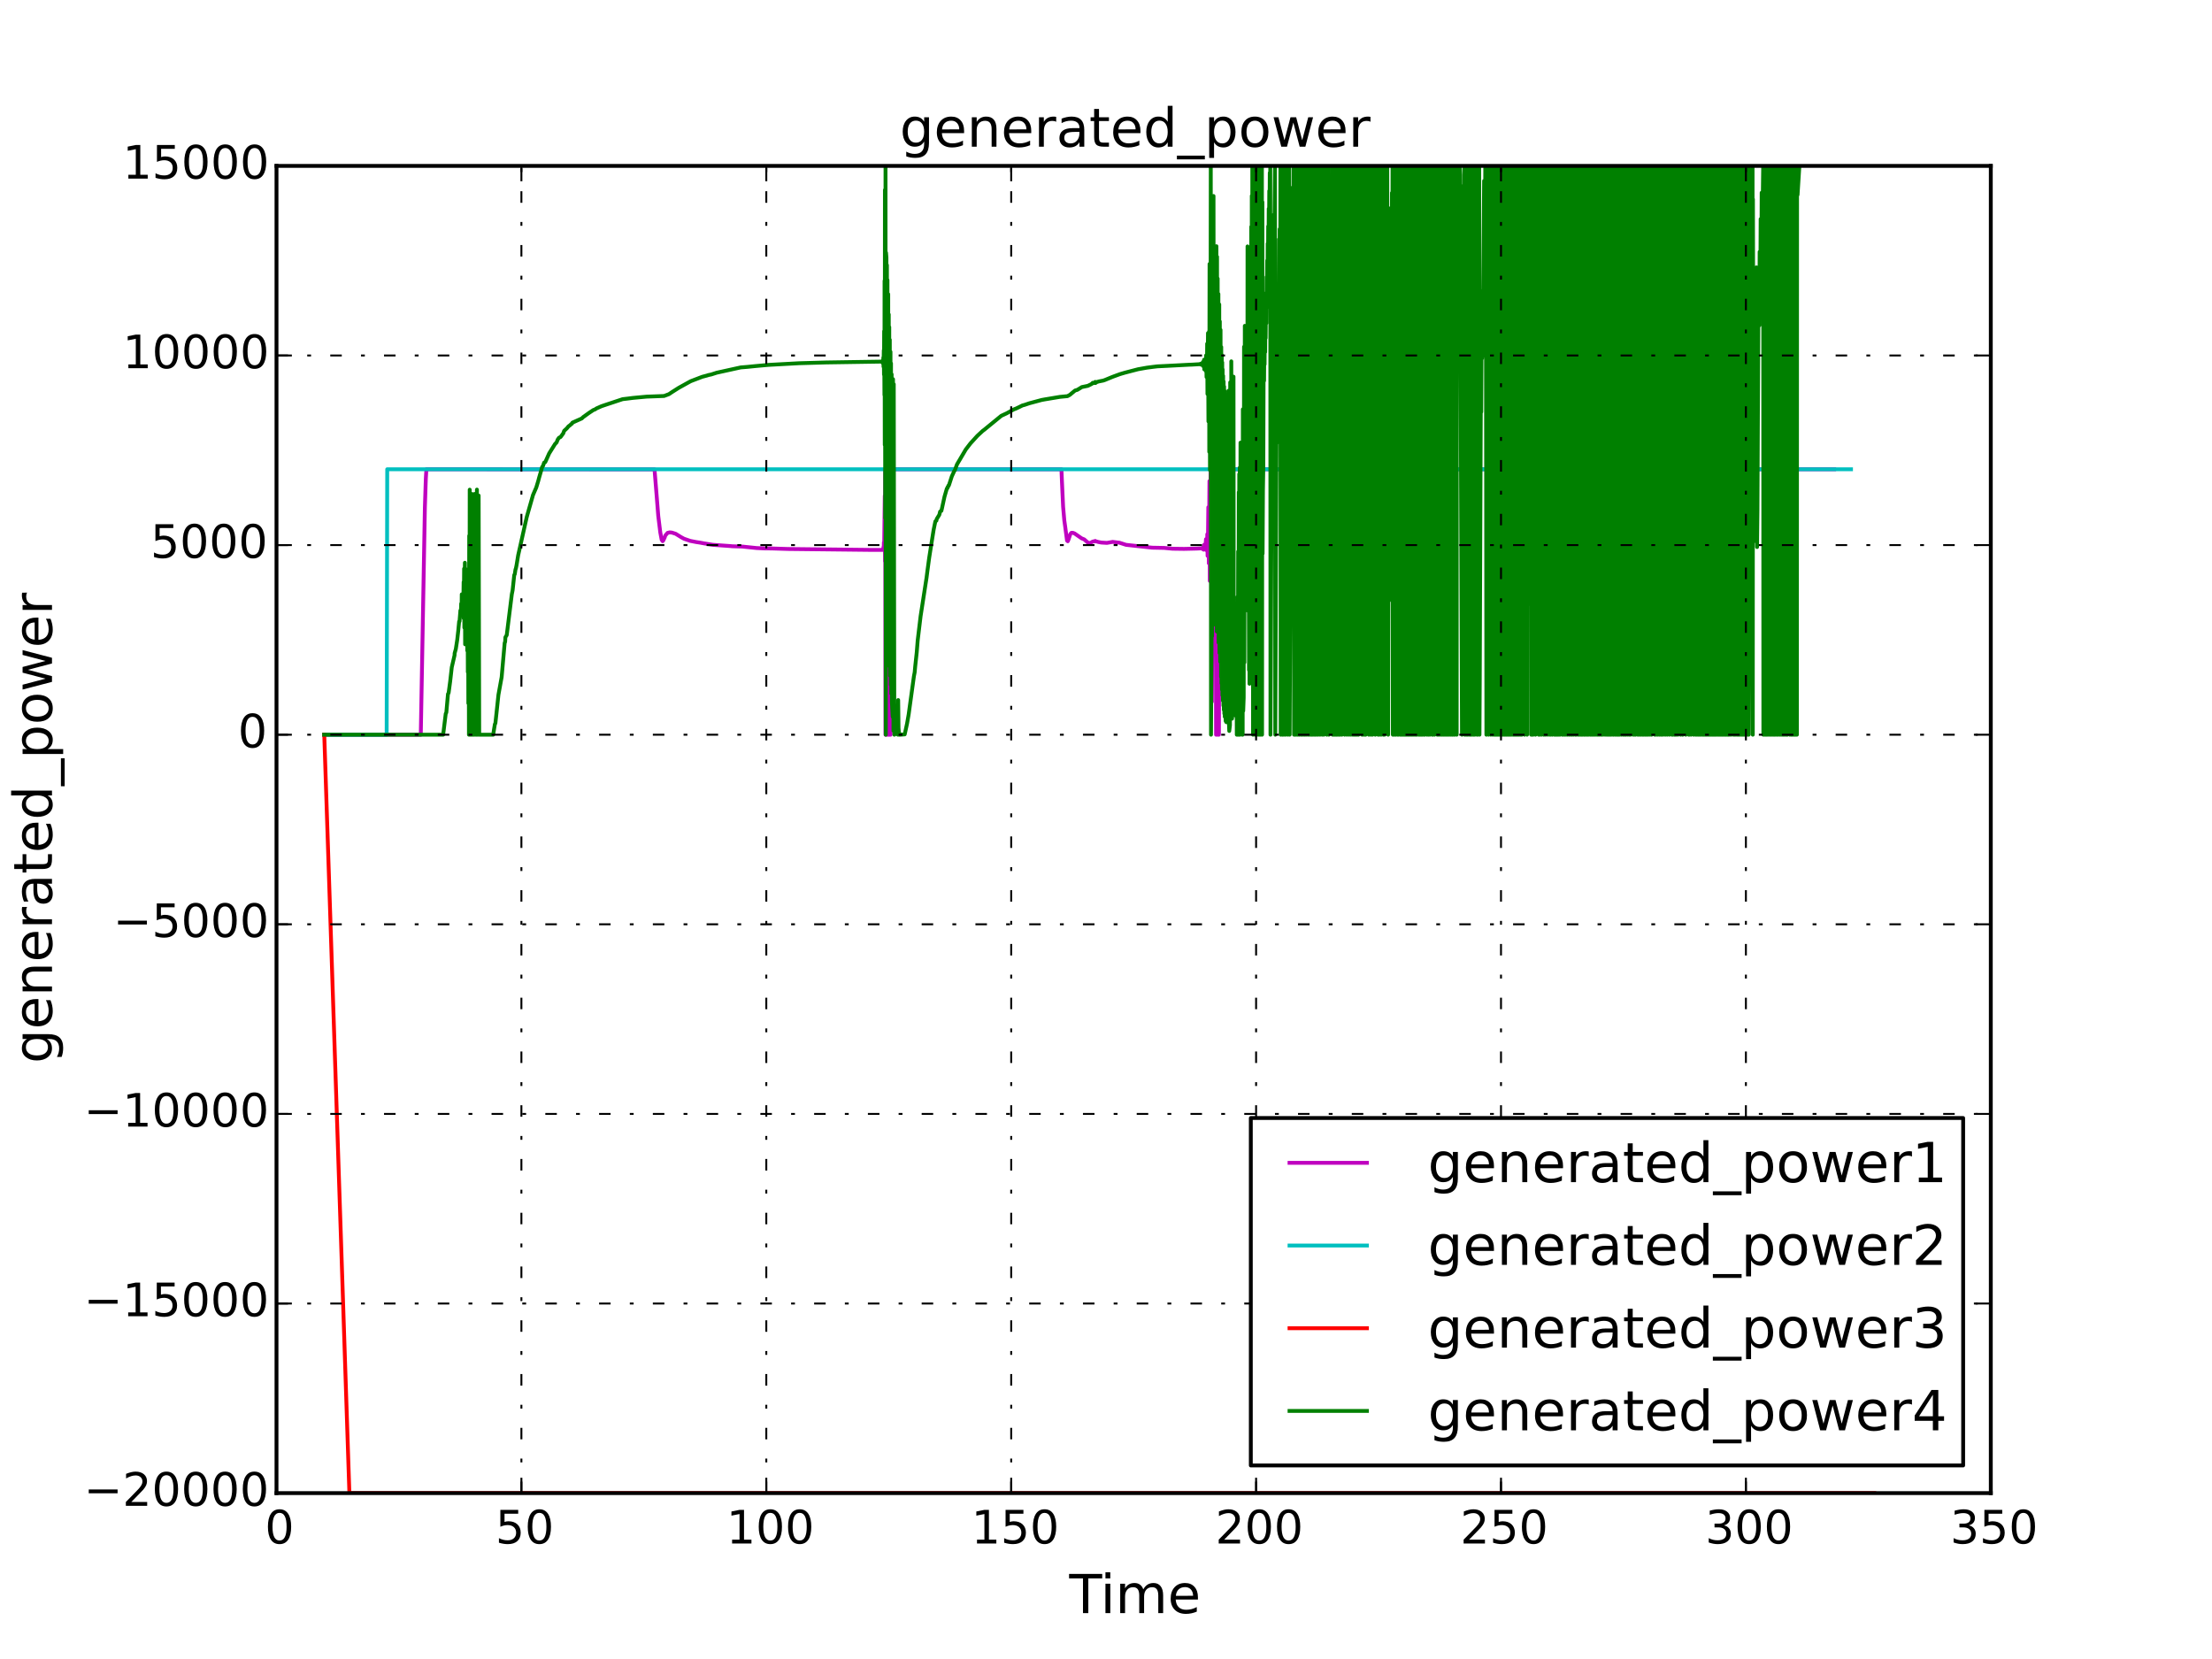 <?xml version="1.0" encoding="utf-8" standalone="no"?>
<!DOCTYPE svg PUBLIC "-//W3C//DTD SVG 1.1//EN"
  "http://www.w3.org/Graphics/SVG/1.1/DTD/svg11.dtd">
<!-- Created with matplotlib (http://matplotlib.org/) -->
<svg height="432pt" version="1.1" viewBox="0 0 576 432" width="576pt" xmlns="http://www.w3.org/2000/svg" xmlns:xlink="http://www.w3.org/1999/xlink">
 <defs>
  <style type="text/css">
*{stroke-linecap:butt;stroke-linejoin:round;}
  </style>
 </defs>
 <g id="figure_1">
  <g id="patch_1">
   <path d="
M0 432
L576 432
L576 0
L0 0
z
" style="fill:#ffffff;"/>
  </g>
  <g id="axes_1">
   <g id="patch_2">
    <path d="
M72 388.8
L518.4 388.8
L518.4 43.2
L72 43.2
z
" style="fill:#ffffff;"/>
   </g>
   <g id="line2d_1">
    <path clip-path="url(#p7ff5b81e1d)" d="
M84.372 191.314
L109.572 191.314
L110.64 132.061
L110.883 124.691
L111.029 122.194
L170.435 122.228
L171.015 129.39
L171.412 134.374
L171.94 138.647
L172.299 140.565
L172.552 140.919
L172.692 140.772
L173.083 139.961
L173.23 139.469
L173.695 138.923
L173.833 138.761
L174.386 138.627
L174.954 138.685
L175.929 138.993
L177.351 139.869
L178.113 140.286
L179.746 140.85
L181.283 141.149
L182.35 141.312
L183.359 141.501
L185.663 141.873
L190.319 142.204
L190.6 142.24
L191.942 142.283
L193.259 142.32
L197.016 142.708
L199.318 142.811
L200.882 142.818
L205.18 142.952
L227.158 143.197
L229.746 143.2
L229.949 142.916
L230 143.206
L230.057 142.45
L230.116 143.216
L230.162 141.216
L230.162 141.216
L230.162 141.216
L230.22 143.235
L230.395 129.108
L230.46 146.177
L230.518 122.194
L230.579 191.314
L230.648 122.194
L230.716 191.314
L230.781 122.194
L230.841 191.314
L230.9 122.194
L230.963 191.314
L231.033 122.194
L231.093 191.314
L231.164 122.194
L231.308 191.314
L231.382 122.194
L231.456 191.314
L231.519 122.194
L231.584 191.314
L231.667 122.194
L231.74 191.314
L231.836 122.194
L231.906 191.314
L232.04 122.194
L276.396 122.194
L276.527 125.368
L276.834 131.987
L277.145 135.534
L277.353 136.997
L277.855 140.781
L278.049 140.941
L278.225 140.534
L278.712 139.047
L278.994 138.742
L279.333 138.731
L279.644 138.846
L279.85 138.935
L281.211 139.878
L281.676 140.196
L282.323 140.455
L283.329 141.343
L283.953 141.378
L284.485 141.056
L284.884 140.944
L285.14 140.988
L285.194 140.852
L285.369 140.956
L286.014 141.135
L286.784 141.281
L288.236 141.368
L289.74 141.106
L291.533 141.331
L293.224 141.874
L300.019 142.613
L303.142 142.675
L304.771 142.834
L305.352 142.887
L308.317 142.929
L311.641 142.853
L312.959 142.782
L313.064 142.696
L313.178 142.992
L313.277 142.502
L313.451 143.138
L313.563 141.85
L313.629 142.92
L313.849 142.853
L314.037 140.4
L314.131 143.261
L314.24 142.989
L314.308 143.058
L314.375 139.1
L314.453 144.743
L314.523 142.961
L314.645 132.081
L314.775 146.684
L314.934 125.271
L315.03 151.265
L315.24 122.194
L315.445 122.194
L315.565 182.736
L315.63 170.211
L315.78 122.194
L316.557 122.194
L316.663 191.314
L316.709 175.704
L316.774 162.367
L316.827 122.194
L316.876 191.314
L316.924 188.643
L317.035 122.194
L317.155 191.314
L317.259 122.194
L317.402 191.314
L317.621 122.194
L477.607 122.194
L477.607 122.194" style="fill:none;stroke:#bf00bf;stroke-linecap:square;"/>
   </g>
   <g id="line2d_2">
    <path clip-path="url(#p7ff5b81e1d)" d="
M84.383 191.314
L100.687 191.314
L100.832 122.194
L481.997 122.194
L481.997 122.194" style="fill:none;stroke:#00bfbf;stroke-linecap:square;"/>
   </g>
   <g id="line2d_3">
    <path clip-path="url(#p7ff5b81e1d)" d="
M84.436 191.314
L90.98 388.8
L91.023 388.8
L488.069 388.8
L488.069 388.8" style="fill:none;stroke:#ff0000;stroke-linecap:square;"/>
   </g>
   <g id="line2d_4">
    <path clip-path="url(#p7ff5b81e1d)" d="
M84.419 191.314
L115.396 191.314
L116.067 185.845
L116.223 185.541
L116.655 180.695
L116.823 180.426
L117.218 177.481
L117.641 173.751
L118.365 170.621
L118.381 170.128
L118.695 169
L119.065 166.599
L119.341 164.118
L119.557 161.835
L119.66 161.803
L119.887 158.962
L119.997 159.981
L120.093 157.169
L120.188 159.537
L120.241 154.767
L120.42 159.788
L120.636 157.826
L120.725 151.573
L120.757 161.022
L120.793 155.84
L120.853 148.078
L120.919 163.442
L121.056 146.537
L121.115 167.781
L121.241 148.128
L121.301 150.378
L121.359 151.132
L121.541 161.24
L121.621 155.249
L121.672 169.42
L121.757 153.345
L121.826 174.996
L121.883 152.197
L121.956 183.138
L122.035 148.357
L122.111 191.314
L122.18 139.507
L122.244 191.314
L122.312 127.51
L122.382 191.314
L122.484 128.514
L122.552 191.314
L122.626 128.558
L122.691 191.314
L122.796 128.62
L122.871 191.314
L122.971 128.68
L123.083 191.314
L123.132 128.705
L123.203 191.314
L123.281 128.701
L123.367 191.314
L123.433 128.67
L123.536 191.314
L123.681 128.611
L123.818 131.405
L123.901 191.314
L124.069 191.314
L124.192 127.491
L124.291 191.314
L124.405 129.064
L124.481 191.314
L124.639 129.043
L124.785 191.314
L128.436 191.314
L128.547 190.52
L128.865 188.586
L128.997 188.337
L129.293 185.624
L129.792 180.917
L130.628 176.318
L131.415 167.412
L131.533 167.137
L131.604 165.934
L131.952 165.386
L133.277 154.722
L133.487 153.679
L133.907 149.727
L134.048 149.509
L134.231 148.277
L134.326 148.062
L134.499 147.224
L134.932 144.582
L135.502 142.056
L137.153 134.68
L137.547 133.273
L138.801 128.882
L139.643 126.938
L140.158 125.241
L140.371 124.429
L141.033 122.146
L141.166 121.611
L141.398 121.331
L141.686 120.476
L141.989 120.33
L143.009 118.053
L144.586 115.537
L144.822 115.348
L144.964 115.139
L145.229 114.457
L145.571 113.974
L145.954 113.809
L146.66 112.861
L146.909 112.182
L147.609 111.537
L148.031 111.019
L148.446 110.723
L148.728 110.435
L148.943 110.313
L149.055 110.056
L151.503 108.961
L151.866 108.604
L152.257 108.333
L152.679 108.019
L152.949 107.831
L153.285 107.584
L154.508 106.772
L154.921 106.619
L155.327 106.349
L156.65 105.764
L157.584 105.45
L162.121 103.945
L163.385 103.796
L164.757 103.62
L168.364 103.284
L172.914 103.115
L174.196 102.634
L174.998 102.092
L176.762 100.976
L179.844 99.269
L182.836 98.124
L184.195 97.762
L184.424 97.673
L185.2 97.513
L186.628 97.053
L192.882 95.675
L194.629 95.536
L196.689 95.328
L200.17 95.012
L208.04 94.585
L215.092 94.384
L223.81 94.25
L229.572 94.161
L229.636 94.29
L229.716 94.059
L229.864 94.403
L229.901 93.79
L229.901 93.79
L229.901 93.79
L229.954 94.701
L230.024 93.083
L230.064 95.491
L230.138 91.207
L230.191 97.558
L230.226 86.218
L230.305 102.871
L230.335 73.112
L230.335 73.112
L230.335 73.112
L230.39 115.858
L230.434 49.446
L230.505 134.882
L230.587 43.2
L230.654 191.314
L230.722 65.798
L230.824 67.089
L230.911 159.453
L230.954 69.027
L230.954 69.027
L230.954 69.027
L231.011 162.34
L231.097 72.917
L231.141 165.212
L231.293 76.6
L231.336 168.053
L231.434 81.878
L231.5 170.828
L231.561 85.163
L231.626 173.495
L231.703 88.464
L231.781 175.973
L231.882 91.604
L231.968 178.349
L232.018 94.599
L232.085 180.617
L232.185 97.459
L232.251 182.782
L232.45 186.638
L232.541 98.726
L232.651 190.294
L232.735 100.036
L232.88 191.314
L232.994 189.146
L233.086 191.026
L233.172 187.208
L233.247 190.858
L233.343 185.383
L233.42 191.14
L233.67 183.663
L233.77 185.48
L233.818 191.314
L233.883 182.29
L233.973 189.592
L234.113 191.314
L234.245 191.314
L234.277 191.043
L234.451 191.314
L235.582 191.229
L236.189 188.455
L236.615 186.02
L237.98 176.11
L238.181 175.046
L238.327 173.442
L238.716 169.869
L238.963 166.793
L239.724 160.438
L241.272 150.435
L241.5 148.652
L241.954 145.282
L242.379 142.581
L243.121 137.93
L243.567 135.752
L243.832 135.587
L243.916 135.149
L244.599 134.048
L244.809 133.207
L245.136 133.012
L245.253 132.528
L245.946 129.338
L246.557 127.228
L246.714 127.127
L246.736 126.87
L246.929 126.679
L246.962 126.448
L247.097 126.366
L247.849 124.045
L248.321 123.025
L248.451 122.69
L248.61 122.523
L249.203 120.923
L251.49 117.04
L252.709 115.454
L254.505 113.484
L255.898 112.195
L256.305 111.897
L260.721 108.282
L262.16 107.612
L262.644 107.342
L263.16 107.064
L264.037 106.584
L264.531 106.404
L265.49 105.951
L266.227 105.582
L266.83 105.42
L268.047 105.008
L271.269 104.144
L272.093 103.996
L275.986 103.346
L277.967 103.155
L278.565 102.831
L279.951 101.684
L280.525 101.521
L281.432 100.969
L281.685 100.799
L283.268 100.471
L284.229 100.002
L284.56 99.675
L284.674 99.789
L284.935 99.709
L285.15 99.674
L285.187 99.444
L285.187 99.444
L285.187 99.444
L285.25 99.746
L285.36 99.512
L285.463 99.595
L285.511 99.505
L285.87 99.407
L286.181 99.317
L287.283 99.1
L287.723 98.946
L288.362 98.683
L289.654 98.149
L291.627 97.423
L292.876 97.056
L296.34 96.152
L298.627 95.744
L300.326 95.522
L301.379 95.398
L303.996 95.269
L309.586 94.977
L310.365 94.951
L312.434 94.83
L312.541 94.748
L312.593 94.91
L312.768 94.71
L312.85 94.983
L312.94 94.612
L313.107 95.038
L313.238 94.268
L313.308 95.338
L313.541 93.663
L313.591 96.185
L313.766 94.168
L313.975 96.584
L314.067 92.541
L314.178 98.187
L314.281 95.83
L314.339 89.5
L314.418 102.594
L314.555 86.743
L314.672 109.736
L314.844 86.31
L314.861 93.498
L314.888 117.669
L314.963 68.73
L315.078 122.402
L315.177 119.234
L315.284 43.2
L315.344 191.314
L315.485 165.918
L315.62 165.631
L315.668 65.722
L315.997 51.037
L316.114 156.155
L316.281 162.614
L316.427 158.912
L316.606 159.786
L316.701 154.288
L316.755 64.114
L316.859 164.435
L316.915 66.839
L316.971 162.641
L317.079 72.534
L317.21 164.431
L317.27 76.549
L317.27 76.549
L317.27 76.549
L317.318 167.325
L317.491 79.256
L317.565 170.041
L317.64 83.701
L317.744 172.299
L317.827 85.887
L317.968 176.254
L318.009 90.354
L318.08 177.966
L318.149 92.417
L318.19 179.579
L318.266 94.364
L318.318 181.086
L318.373 96.179
L318.442 182.477
L318.499 97.844
L318.573 183.741
L318.627 99.342
L318.688 184.865
L318.751 100.654
L318.816 185.837
L318.87 101.763
L318.87 101.763
L318.87 101.763
L318.925 186.646
L318.994 102.654
L319.154 187.736
L319.211 103.728
L319.284 188.001
L319.342 103.886
L319.403 188.07
L319.456 103.778
L319.578 187.937
L319.63 103.392
L319.691 187.596
L319.757 102.721
L319.812 187.046
L319.876 101.753
L319.927 186.306
L320.094 190.344
L320.273 188.88
L320.343 99.556
L320.564 186.332
L320.626 94.09
L320.813 187.147
L320.942 185.832
L321.144 185.806
L321.203 98.08
L321.283 180.626
L321.354 180.335
L321.712 184.017
L321.757 172.322
L321.852 186.465
L321.976 164.949
L322.058 191.314
L322.115 169.407
L322.185 191.314
L322.265 155.367
L322.337 191.314
L322.415 143.595
L322.492 191.314
L322.575 128.164
L322.64 191.314
L322.696 123.447
L322.77 191.314
L322.834 121.743
L322.902 191.314
L323.02 115.268
L323.378 120.974
L323.476 191.314
L323.588 191.314
L323.634 106.576
L323.679 184.835
L323.73 185.122
L323.854 181.675
L323.945 90.29
L324.034 172.51
L324.148 84.847
L324.468 125.587
L324.581 96.16
L324.657 156.353
L324.795 144.852
L324.853 64.167
L324.914 159.021
L324.981 132.609
L325.034 79.123
L325.237 174.476
L325.295 90.601
L325.364 178.049
L325.426 82.72
L325.504 170.661
L325.549 75.169
L325.627 164.579
L325.7 67.074
L325.77 158.409
L325.818 59.044
L325.899 152.207
L325.964 50.979
L326.034 145.985
L326.098 43.2
L326.15 139.729
L326.234 43.2
L326.289 191.314
L326.412 59.812
L326.472 150.936
L326.533 50.119
L326.596 143.945
L326.73 43.2
L326.836 191.314
L326.91 61.025
L326.981 151.592
L327.062 50.12
L327.157 143.688
L327.21 43.2
L327.282 191.314
L327.339 59.624
L327.398 150.226
L327.488 47.786
L327.546 141.632
L327.621 43.2
L327.677 191.314
L327.73 57.169
L327.873 148.05
L327.986 43.2
L328.037 191.314
L328.08 54.353
L328.192 145.605
L328.23 43.2
L328.23 43.2
L328.23 43.2
L328.273 191.314
L328.355 58.32
L328.42 149.045
L328.518 44.477
L328.547 138.787
L328.547 138.787
L328.547 138.787
L328.599 43.2
L328.638 191.314
L328.724 52.612
L328.78 144.156
L328.865 127.848
L328.964 121.494
L329.035 98.19
L329.162 99.162
L329.236 86.987
L329.298 94.874
L329.372 83.812
L329.447 91.678
L329.514 80.193
L329.569 88.045
L329.68 76.249
L329.752 84.174
L329.816 72.111
L329.888 80.122
L329.976 67.816
L330.051 75.942
L330.102 63.41
L330.17 71.662
L330.233 58.913
L330.309 67.302
L330.375 54.34
L330.443 62.872
L330.516 49.701
L330.581 58.382
L330.646 45.001
L330.717 53.835
L330.776 43.2
L330.829 191.314
L330.909 174.232
L331.304 83.915
L331.376 89.713
L331.577 63.516
L331.648 71.279
L331.724 55.841
L331.802 64.11
L332.004 43.2
L332.081 191.314
L332.147 175.134
L332.426 106.428
L332.49 115.378
L332.645 108.565
L332.751 80.906
L332.804 99.74
L332.948 91.064
L333.07 62.274
L333.106 78.929
L333.155 101.529
L333.217 59.653
L333.288 89.516
L333.364 88.166
L333.408 43.2
L333.486 191.314
L333.523 74.178
L333.714 43.2
L333.906 191.314
L333.953 191.314
L333.998 77.825
L334.06 138.678
L334.109 130.579
L334.171 43.2
L334.307 191.314
L334.503 151.152
L334.542 45.828
L334.579 129.531
L334.681 107.467
L334.727 43.2
L334.767 191.314
L334.848 93.77
L334.987 90.986
L335.028 63.461
L335.066 154.33
L335.13 81.066
L335.18 54.899
L335.232 143.467
L335.308 43.2
L335.347 191.314
L335.425 182.035
L335.47 82.633
L335.556 138.014
L335.615 121.294
L335.696 43.2
L335.824 191.314
L336.071 136.645
L336.139 67.931
L336.237 108.985
L336.368 111.92
L336.527 89.669
L336.593 99.399
L336.695 48.705
L336.745 119.185
L336.841 43.2
L336.979 191.314
L337.094 43.2
L337.148 191.314
L337.252 48.475
L337.327 137.546
L337.419 43.2
L337.501 191.314
L337.615 44.187
L337.715 135.731
L337.779 43.2
L337.857 191.314
L337.95 43.2
L338.048 134.939
L338.126 43.2
L338.24 191.314
L338.29 43.2
L338.385 191.314
L338.439 55.082
L338.531 143.025
L338.658 43.2
L338.775 191.314
L338.848 47.858
L338.929 138.64
L339.007 43.2
L339.081 191.314
L339.178 45.175
L339.238 136.55
L339.321 43.2
L339.397 191.314
L339.477 43.833
L339.582 135.496
L339.671 43.2
L339.75 191.314
L339.838 43.2
L339.918 134.955
L339.999 43.2
L340.092 191.314
L340.179 43.2
L340.358 134.667
L340.52 43.2
L340.547 191.314
L340.635 43.2
L340.885 43.2
L340.933 191.314
L340.992 51.533
L341.08 140.884
L341.149 43.2
L341.288 191.314
L341.326 53.753
L341.403 135.222
L341.47 43.2
L341.549 191.314
L341.624 44.372
L341.7 135.636
L341.772 43.2
L341.847 191.314
L341.932 50.158
L342 140.642
L342.098 43.2
L342.184 191.314
L342.258 54.198
L342.345 135.189
L342.421 43.2
L342.515 191.314
L342.569 44.327
L342.64 135.427
L342.718 43.2
L342.849 191.314
L342.921 50.077
L343.001 140.74
L343.057 43.2
L343.234 191.314
L343.357 54.157
L343.467 135.15
L343.577 132.665
L343.679 43.2
L343.728 191.314
L343.776 153.009
L343.834 61.647
L343.879 140.23
L343.975 55.65
L344.027 135.16
L344.068 62.81
L344.129 55.651
L344.187 136.423
L344.187 136.423
L344.187 136.423
L344.228 43.2
L344.29 191.314
L344.328 174.888
L344.379 75.482
L344.431 141.966
L344.543 67.696
L344.598 149.784
L344.66 43.2
L344.721 191.314
L344.769 188.885
L344.834 75.111
L344.915 140.818
L344.976 110.027
L345.062 51.627
L345.101 132.997
L345.248 48.945
L345.342 135.249
L345.408 43.2
L345.507 191.314
L345.595 174.542
L345.671 74.913
L345.739 133.269
L345.837 110.452
L345.928 43.2
L346.035 191.314
L346.213 62.583
L346.348 146.855
L346.512 46.119
L346.718 47.133
L346.878 135.646
L346.932 43.2
L347.016 191.314
L347.052 88.776
L347.105 146.471
L347.138 131.564
L347.223 43.2
L347.285 191.314
L347.322 44.221
L347.382 135.341
L347.436 43.2
L347.5 191.314
L347.658 43.2
L347.739 191.314
L347.806 48.196
L347.876 131.944
L347.932 43.2
L348.003 191.314
L348.052 43.2
L348.118 191.314
L348.28 43.2
L348.379 191.314
L348.458 54.516
L348.533 144.338
L348.638 43.2
L348.685 191.314
L348.903 43.2
L348.973 191.314
L349.099 55.373
L349.167 147.86
L349.208 43.821
L349.257 52.426
L349.296 131.099
L349.374 43.2
L349.422 191.314
L349.472 166.672
L349.547 69.203
L349.585 137.7
L349.715 62.679
L349.849 140.652
L349.922 43.2
L350.046 43.2
L350.144 191.314
L350.344 172.04
L350.469 66.312
L350.576 133.331
L350.632 98.971
L350.678 43.2
L350.73 191.314
L350.79 75.286
L350.87 60.703
L350.925 150.89
L351.071 45.781
L351.137 143.126
L351.205 43.2
L351.277 191.314
L351.356 181.202
L351.456 81.835
L351.504 137.492
L351.674 121.979
L351.748 43.2
L351.777 191.314
L351.836 114.069
L351.899 70.753
L351.986 149.297
L352.046 46.365
L352.134 132.24
L352.197 43.2
L352.267 191.314
L352.344 49.753
L352.413 133.64
L352.51 43.2
L352.554 191.314
L352.639 50.907
L352.702 134.687
L352.778 43.2
L352.869 191.314
L352.93 51.51
L353.017 135.151
L353.078 43.2
L353.179 191.314
L353.242 51.784
L353.312 135.359
L353.372 43.2
L353.443 191.314
L353.561 51.899
L353.692 43.2
L353.746 191.314
L353.836 74.326
L353.895 143.134
L353.979 43.2
L354.148 43.2
L354.355 185.113
L354.418 94.776
L354.471 120.579
L354.528 137.256
L354.594 43.2
L354.671 191.314
L354.726 146.636
L354.783 44.077
L354.838 132.588
L354.957 43.2
L355.025 191.314
L355.153 50.331
L355.217 146.944
L355.333 43.2
L355.402 191.314
L355.535 43.2
L355.624 191.314
L355.836 44.966
L355.955 145.081
L356.09 148.513
L356.205 43.2
L356.287 132.882
L356.334 132.468
L356.381 43.2
L356.449 191.314
L356.507 132.103
L356.591 62.891
L356.659 145.164
L356.711 50.582
L356.767 55.474
L356.829 144.694
L356.889 43.2
L356.96 191.314
L357.032 178.806
L357.101 64.587
L357.189 134.004
L357.256 122.252
L357.325 43.2
L357.401 191.314
L357.582 51.116
L357.66 136.808
L357.813 62.347
L357.923 144.552
L358.112 43.2
L358.12 191.314
L358.171 183.413
L358.291 68.554
L358.599 136.09
L358.642 125.058
L358.689 125.132
L358.72 43.2
L358.849 191.314
L358.862 142.929
L358.92 59.067
L358.996 85.356
L359.035 59.884
L359.067 135.839
L359.067 135.839
L359.067 135.839
L359.123 43.2
L359.166 191.314
L359.202 188.406
L359.332 179.971
L359.579 43.2
L359.641 191.314
L359.727 48.382
L359.802 140.853
L359.851 43.2
L360.168 43.2
L360.218 191.314
L360.276 84.977
L360.334 153.827
L360.397 139.351
L360.463 43.2
L360.525 191.314
L360.589 124.846
L360.645 82.445
L360.723 156.453
L360.865 65.632
L360.921 156.097
L360.99 44.535
L361.059 63.722
L361.127 128.479
L361.249 43.2
L361.474 191.314
L361.643 100.986
L361.681 156.454
L361.774 130.076
L361.906 133.711
L361.996 54.257
L362.038 142.999
L362.211 68.367
L362.272 72.969
L362.34 72.322
L362.4 80.363
L362.459 50.201
L362.549 91.407
L362.607 43.2
L362.697 191.314
L362.765 43.2
L362.846 191.314
L362.907 53.176
L363.078 141.449
L363.132 43.2
L363.172 191.314
L363.265 55.56
L363.332 145.628
L363.399 43.2
L363.502 191.314
L363.56 58.563
L363.634 139.697
L363.762 43.2
L363.889 43.2
L363.955 191.314
L363.986 48.952
L364.041 52.241
L364.081 142.421
L364.081 142.421
L364.081 142.421
L364.136 43.2
L364.171 191.314
L364.242 67.073
L364.311 137.13
L364.365 126.753
L364.402 107.122
L364.402 107.122
L364.402 107.122
L364.446 129.026
L364.477 77.919
L364.477 77.919
L364.477 77.919
L364.524 133.628
L364.561 43.2
L364.561 43.2
L364.561 43.2
L364.603 191.314
L364.657 44.547
L364.706 135.697
L364.706 135.697
L364.706 135.697
L364.754 43.2
L364.829 191.314
L364.867 51.869
L364.927 142.473
L364.974 43.2
L365.024 191.314
L365.203 43.2
L365.245 191.314
L365.452 43.2
L365.489 191.314
L365.599 53.179
L365.679 143.449
L365.706 43.2
L365.706 43.2
L365.706 43.2
L365.761 191.314
L365.812 57.125
L365.862 138.007
L365.862 138.007
L365.862 138.007
L365.892 43.2
L365.989 191.314
L366.068 47.423
L366.154 138.168
L366.201 43.2
L366.271 191.314
L366.331 52.933
L366.428 143.217
L366.485 43.2
L366.55 191.314
L366.722 43.2
L366.784 191.314
L366.853 47.025
L366.918 137.809
L366.989 43.2
L367.054 191.314
L367.118 52.543
L367.191 142.877
L367.266 43.2
L367.319 191.314
L367.392 56.431
L367.476 137.323
L367.549 43.2
L367.607 191.314
L367.687 46.628
L367.737 137.457
L367.812 43.2
L367.894 191.314
L368.091 43.2
L368.167 191.314
L368.284 56.09
L368.342 136.997
L368.392 43.2
L368.466 191.314
L368.654 43.2
L368.745 191.314
L368.824 51.846
L368.883 142.273
L368.958 43.2
L369.024 191.314
L369.097 55.785
L369.164 144.246
L369.248 43.2
L369.307 127.986
L369.402 43.2
L369.469 191.314
L369.542 43.2
L369.613 191.314
L369.798 43.2
L369.863 191.314
L369.911 48.354
L369.991 138.911
L370.048 43.2
L370.123 191.314
L370.186 52.663
L370.253 143.038
L370.318 43.2
L370.378 191.314
L370.435 55.659
L370.53 136.846
L370.596 43.2
L370.746 191.314
L370.947 43.2
L370.995 191.314
L371.128 152.471
L371.185 59.917
L371.276 147.164
L371.404 71.195
L371.463 154.155
L371.515 43.2
L371.571 191.314
L371.623 189.734
L371.705 76.414
L371.755 142.192
L371.818 135.485
L371.871 43.2
L371.939 191.314
L372.02 154.045
L372.057 50.283
L372.132 138.719
L372.254 43.2
L372.337 191.314
L372.473 64.89
L372.547 152.261
L372.677 55.919
L372.732 148.023
L372.862 43.2
L372.93 191.314
L373.062 43.2
L373.123 191.314
L373.269 49.299
L373.325 148.796
L373.491 43.2
L373.547 191.314
L373.607 65.644
L373.694 43.2
L373.736 145.661
L374.223 43.2
L374.257 191.314
L374.301 163.103
L374.431 63.822
L374.491 129.869
L374.491 129.869
L374.491 129.869
L374.519 43.2
L374.587 191.314
L374.804 43.2
L374.864 191.314
L374.952 56.689
L375.001 136.211
L375.085 43.2
L375.221 43.2
L375.288 191.314
L375.347 50.272
L375.445 50.653
L375.493 43.2
L375.548 191.314
L375.604 78.717
L375.677 140.176
L375.76 43.2
L375.849 191.314
L375.967 59.288
L376.058 138.33
L376.14 43.2
L376.2 191.314
L376.262 51.16
L376.337 133.44
L376.431 43.2
L376.493 191.314
L376.588 47.59
L376.652 130.865
L376.725 43.2
L376.798 191.314
L376.864 46.138
L376.977 129.786
L377.046 43.2
L377.126 191.314
L377.187 45.604
L377.266 129.423
L377.328 43.2
L377.401 191.314
L377.483 45.511
L377.551 129.403
L377.703 43.2
L377.774 191.314
L377.859 45.627
L377.925 129.543
L378.009 43.2
L378.085 191.314
L378.147 43.2
L378.229 191.314
L378.323 57.794
L378.368 136.339
L378.481 43.2
L378.557 191.314
L378.63 43.2
L378.802 191.314
L378.97 165.289
L378.989 64.24
L379.181 43.2
L379.32 191.314
L379.361 55.825
L379.525 54.321
L379.552 58.718
L379.787 56.287
L379.882 56.897
L380.021 56.151
L380.15 43.2
L380.697 191.314
L380.762 55.17
L380.844 56.595
L380.956 48.434
L381.051 68.522
L381.189 60.976
L381.233 45.544
L381.353 43.2
L381.418 191.314
L381.551 78.129
L381.664 150.493
L381.73 43.2
L381.797 191.314
L381.879 55.364
L381.952 145.372
L382.019 43.2
L382.09 191.314
L382.224 50.687
L382.298 140.201
L382.372 43.2
L382.478 191.314
L382.573 44.597
L382.665 136.082
L382.728 43.2
L382.847 191.314
L382.955 43.2
L383.038 191.314
L383.126 53.858
L383.243 142.127
L383.311 43.2
L383.388 191.314
L383.473 55.674
L383.542 145.624
L383.632 43.2
L383.705 191.314
L383.763 58.297
L383.891 139.373
L383.968 43.2
L384.032 191.314
L384.157 48.309
L384.356 43.2
L384.562 43.2
L384.599 191.314
L384.657 66.241
L384.677 43.2
L384.753 191.314
L384.772 64.562
L385.021 44.074
L385.123 52.117
L385.189 43.2
L385.252 191.314
L385.329 176.899
L385.611 102.263
L385.715 107.266
L385.815 87.462
L385.917 93.356
L386.019 75.719
L386.158 83.392
L386.455 47.106
L386.505 92.58
L386.657 73.464
L386.76 43.2
L386.898 43.2
L387.054 191.314
L387.161 169.798
L387.172 74.03
L387.228 131.929
L387.376 62.924
L387.439 134.808
L387.566 43.2
L387.616 191.314
L387.724 169.534
L387.793 70.486
L387.878 75.961
L387.929 61.955
L387.981 137.937
L388.112 43.2
L388.189 191.314
L388.362 160.894
L388.393 48.564
L388.541 48.819
L388.596 131.122
L388.596 131.122
L388.596 131.122
L388.629 43.2
L388.696 191.314
L388.824 158.495
L388.936 62.18
L388.992 114.222
L389.045 43.2
L389.117 191.314
L389.184 43.2
L389.267 191.314
L389.424 43.2
L389.487 191.314
L389.539 46.482
L389.602 130.031
L389.661 43.2
L389.707 191.314
L389.766 44.963
L389.828 128.948
L389.882 43.2
L389.938 191.314
L389.994 44.482
L390.054 128.649
L390.118 43.2
L390.177 191.314
L390.232 44.484
L390.298 128.723
L390.369 43.2
L390.423 191.314
L390.466 44.711
L390.554 128.971
L390.601 43.2
L390.702 191.314
L390.77 45.038
L390.818 129.293
L390.887 43.2
L390.947 191.314
L391.015 45.403
L391.078 129.642
L391.142 43.2
L391.209 191.314
L391.277 45.775
L391.334 129.993
L391.402 43.2
L391.469 191.314
L391.526 46.142
L391.589 130.336
L391.665 43.2
L391.714 191.314
L391.775 46.495
L391.847 130.665
L391.897 43.2
L391.948 191.314
L392.009 46.832
L392.081 130.98
L392.142 43.2
L392.211 191.314
L392.385 43.2
L392.452 191.314
L392.525 47.457
L392.591 131.562
L392.647 43.2
L392.724 191.314
L392.772 47.745
L392.838 131.83
L392.9 43.2
L392.963 191.314
L393.036 48.018
L393.104 132.084
L393.15 43.2
L393.228 191.314
L393.277 48.276
L393.336 132.324
L393.404 43.2
L393.459 191.314
L393.525 48.52
L393.634 132.552
L393.723 43.2
L393.776 191.314
L393.837 48.751
L393.968 132.767
L394.039 43.2
L394.092 191.314
L394.148 48.97
L394.202 132.97
L394.257 43.2
L394.309 191.314
L394.373 49.176
L394.43 133.162
L394.49 43.2
L394.549 191.314
L394.603 49.372
L394.661 133.344
L394.73 43.2
L394.793 191.314
L394.849 49.557
L394.917 133.517
L394.965 43.2
L395.041 191.314
L395.086 49.732
L395.155 133.679
L395.227 43.2
L395.283 191.314
L395.339 49.897
L395.399 133.833
L395.452 43.2
L395.531 191.314
L395.716 43.2
L395.819 191.314
L395.878 50.202
L395.939 134.117
L396.008 43.2
L396.062 191.314
L396.128 50.342
L396.186 134.247
L396.249 43.2
L396.293 191.314
L396.361 50.474
L396.412 134.37
L396.54 43.2
L396.912 43.2
L396.995 191.314
L397.028 138.69
L397.132 62.964
L397.208 149.039
L397.344 43.2
L397.617 43.2
L397.652 191.314
L397.673 163.853
L397.737 74.417
L397.88 148.825
L398.079 127.756
L398.144 132.071
L398.257 52.526
L398.32 142.969
L398.386 86.958
L398.448 157.346
L398.62 43.2
L398.707 191.314
L398.767 49.196
L398.825 139.845
L398.888 43.2
L398.958 191.314
L399.018 54.779
L399.073 145.048
L399.156 43.2
L399.216 191.314
L399.305 58.304
L399.396 139.549
L399.465 43.2
L399.767 43.2
L399.828 191.314
L399.967 138.074
L400.083 146.901
L400.102 69.429
L400.102 69.429
L400.102 69.429
L400.159 154.527
L400.215 106.657
L400.311 79.688
L400.353 152.745
L400.507 51.578
L400.554 87.942
L400.611 43.2
L400.67 191.314
L400.723 47.096
L400.883 43.2
L400.932 191.314
L401.13 49.154
L401.18 141.8
L401.308 43.2
L401.395 191.314
L401.43 180.135
L401.465 73.413
L401.515 135.41
L401.632 50.628
L401.676 133.52
L401.799 47.363
L401.876 137.236
L401.937 43.2
L401.974 191.314
L402.042 177.229
L402.091 78.427
L402.155 137.192
L402.217 118.918
L402.279 43.2
L402.332 191.314
L402.407 109.369
L402.452 62.927
L402.535 151.419
L402.589 54.156
L402.66 62.345
L402.72 140.268
L402.799 43.2
L402.859 191.314
L402.954 160.109
L402.997 59.066
L403.082 138.252
L403.2 62.743
L403.26 145.35
L403.324 43.2
L403.409 191.314
L403.517 188.446
L403.538 74.82
L403.594 140.584
L403.652 133.585
L403.755 43.2
L403.812 191.314
L403.886 153.414
L403.935 50.431
L404.007 138.968
L404.045 108.995
L404.148 43.2
L404.251 191.314
L404.296 108.718
L404.357 65.82
L404.404 153.338
L404.404 153.338
L404.404 153.338
L404.513 57.314
L404.567 149.295
L404.567 149.295
L404.567 149.295
L404.601 45.354
L404.673 130.637
L404.732 43.2
L404.782 191.314
L404.846 43.2
L404.918 191.314
L404.989 65.019
L405.06 143.006
L405.118 43.2
L405.176 191.314
L405.355 43.2
L405.416 191.314
L405.462 54.618
L405.533 144.567
L405.598 43.2
L405.66 191.314
L405.734 57.75
L405.799 138.466
L405.856 43.2
L405.94 191.314
L405.993 47.627
L406.086 138.304
L406.153 43.2
L406.225 191.314
L406.375 153.315
L406.449 61.389
L406.524 148.378
L406.591 55.36
L406.676 145.971
L406.735 43.2
L406.806 191.314
L406.868 58.353
L406.959 138.776
L407.026 43.2
L407.085 191.314
L407.161 47.795
L407.232 138.415
L407.337 43.2
L407.415 191.314
L407.497 52.973
L407.591 143.226
L407.707 43.2
L407.794 191.314
L407.877 56.096
L407.979 137.252
L408.097 43.2
L408.187 191.314
L408.298 46.016
L408.426 137.094
L408.512 43.2
L408.616 191.314
L408.717 51.565
L408.808 142.191
L408.905 43.2
L409.009 191.314
L409.082 55.169
L409.183 136.485
L409.274 43.2
L409.349 191.314
L409.498 45.404
L409.578 136.586
L409.617 43.2
L409.69 191.314
L409.756 51.129
L409.87 141.82
L410.143 43.2
L410.191 191.314
L410.217 55.404
L410.26 45.057
L410.315 136.846
L410.396 43.2
L410.438 191.314
L410.489 184.514
L410.538 84.135
L410.605 142.855
L410.742 66.239
L410.791 148.752
L410.856 43.2
L410.912 191.314
L410.971 46.995
L411.043 137.156
L411.099 43.2
L411.258 191.314
L411.307 53.05
L411.364 140.962
L411.431 43.2
L411.495 191.314
L411.563 44.447
L411.642 135.51
L411.707 43.2
L411.764 191.314
L411.879 43.2
L411.933 191.314
L411.985 53.114
L412.032 141.093
L412.032 141.093
L412.032 141.093
L412.09 43.2
L412.154 191.314
L412.257 44.967
L412.312 136.294
L412.433 43.2
L412.493 191.314
L412.539 43.2
L412.618 191.314
L412.798 43.2
L412.87 191.314
L413.032 43.2
L413.203 191.314
L413.258 53.964
L413.314 142.2
L413.394 43.2
L413.446 191.314
L413.505 45.944
L413.555 137.132
L413.555 137.132
L413.555 137.132
L413.611 43.2
L413.757 191.314
L413.834 158.123
L413.886 49.475
L413.954 131.53
L414.053 114.005
L414.106 43.2
L414.157 191.314
L414.21 43.2
L414.273 191.314
L414.408 52.056
L414.45 140.569
L414.45 140.569
L414.45 140.569
L414.489 43.2
L414.548 191.314
L414.594 45.28
L414.643 136.687
L414.707 43.2
L414.757 191.314
L414.83 43.2
L414.893 134.768
L414.991 43.2
L415.105 191.314
L415.162 43.2
L415.262 53.846
L415.293 142.167
L415.377 43.2
L415.428 191.314
L415.5 46.313
L415.57 137.505
L415.618 43.2
L415.759 43.2
L415.854 191.314
L415.914 43.752
L416.033 43.2
L416.088 191.314
L416.14 53.17
L416.195 56.46
L416.255 136.63
L416.385 43.2
L416.437 191.314
L416.508 44.353
L416.589 55.849
L416.643 126.88
L416.792 43.2
L416.876 191.314
L416.946 43.2
L417.037 191.314
L417.404 43.2
L417.44 191.314
L417.515 127.864
L417.566 84.665
L417.682 156.762
L417.731 67.162
L417.802 79.658
L417.846 147.253
L417.9 43.2
L417.96 191.314
L418.02 163.227
L418.094 69.687
L418.15 147.74
L418.213 54.076
L418.264 145.472
L418.33 43.2
L418.377 191.314
L418.442 57.522
L418.498 138.457
L418.549 43.2
L418.625 191.314
L418.68 47.413
L418.739 138.328
L418.806 43.2
L418.862 191.314
L418.907 52.856
L418.962 143.318
L418.962 143.318
L418.962 143.318
L419.011 43.2
L419.09 191.314
L419.138 56.346
L419.19 137.62
L419.272 43.2
L419.331 191.314
L419.396 46.647
L419.447 137.682
L419.511 43.2
L419.559 191.314
L419.635 52.274
L419.732 142.822
L419.794 43.2
L419.963 43.2
L420.018 191.314
L420.141 43.2
L420.195 191.314
L420.253 70.778
L420.328 43.355
L420.391 144.963
L420.523 43.2
L420.595 191.314
L420.664 63.229
L420.721 148.343
L420.786 47.474
L420.847 131.039
L420.896 43.2
L420.948 191.314
L421.019 43.2
L421.075 191.314
L421.277 43.2
L421.333 191.314
L421.385 47.964
L421.434 138.224
L421.495 43.2
L421.549 191.314
L421.618 51.805
L421.669 142.093
L421.754 43.2
L421.813 191.314
L421.879 54.959
L422.064 135.761
L422.16 133.218
L422.232 43.2
L422.275 191.314
L422.337 154.612
L422.405 49.733
L422.489 138.28
L422.543 109.308
L422.683 43.2
L422.73 191.314
L422.825 148.051
L422.933 43.2
L422.975 191.314
L423.217 43.2
L423.287 191.314
L423.317 63.764
L423.357 43.2
L423.435 191.314
L423.466 68.426
L423.511 59.337
L423.62 59.997
L423.658 147.683
L423.658 147.683
L423.658 147.683
L423.698 44.816
L423.742 56.784
L423.853 43.2
L423.895 191.314
L423.925 61.352
L423.976 53.792
L424.031 150.355
L424.103 48.747
L424.132 50.99
L424.166 144.589
L424.166 144.589
L424.166 144.589
L424.221 43.2
L424.293 191.314
L424.365 179.475
L424.394 81.1
L424.45 139.912
L424.498 124.903
L424.554 43.2
L424.599 191.314
L424.653 139.95
L424.7 65.237
L424.814 149.594
L424.902 147.782
L425.007 61.662
L425.073 66.39
L425.158 149.321
L425.193 43.2
L425.263 191.314
L425.363 171.364
L425.405 75.349
L425.454 140.727
L425.499 119.361
L425.54 43.2
L425.591 191.314
L425.629 105.233
L425.662 73.915
L425.691 154.86
L425.691 154.86
L425.691 154.86
L425.778 59.519
L425.818 152.391
L425.818 152.391
L425.818 152.391
L425.874 43.2
L425.911 191.314
L425.992 85.254
L426.04 142.789
L426.08 129.226
L426.188 43.2
L426.334 43.2
L426.472 191.314
L426.531 43.57
L426.548 49.997
L426.677 43.2
L426.682 191.314
L426.771 56.068
L426.85 43.2
L426.904 137.134
L427.019 43.2
L427.068 191.314
L427.129 48.478
L427.163 49.467
L427.244 135.345
L427.325 43.2
L427.368 191.314
L427.423 45.313
L427.477 48.321
L427.518 131.897
L427.518 131.897
L427.518 131.897
L427.603 43.2
L427.734 191.314
L427.771 187.122
L427.943 43.2
L427.997 191.314
L428.033 118.371
L428.076 75.214
L428.127 151.663
L428.127 151.663
L428.127 151.663
L428.209 58.693
L428.258 150.594
L428.258 150.594
L428.258 150.594
L428.29 43.2
L428.29 43.2
L428.29 43.2
L428.335 191.314
L428.374 180.335
L428.418 82.076
L428.464 139.859
L428.516 122.978
L428.556 43.2
L428.556 43.2
L428.556 43.2
L428.592 191.314
L428.654 111.278
L428.689 72.122
L428.689 72.122
L428.689 72.122
L428.729 151.021
L428.729 151.021
L428.729 151.021
L428.813 56.282
L428.847 149.109
L428.847 149.109
L428.847 149.109
L428.904 43.2
L428.95 191.314
L428.989 180.145
L429.036 81.768
L429.094 139.473
L429.138 122.457
L429.179 43.2
L429.179 43.2
L429.179 43.2
L429.214 191.314
L429.252 110.976
L429.321 71.946
L429.363 151.003
L429.479 56.285
L429.53 149.147
L429.608 43.2
L429.663 191.314
L429.715 180.24
L429.782 81.88
L429.835 139.609
L429.891 122.74
L429.99 43.2
L430.084 191.314
L430.218 111.453
L430.34 115.529
L430.416 69.716
L430.486 70.143
L430.562 90.841
L430.695 59.305
L430.763 110.201
L430.818 43.2
L430.894 191.314
L430.95 155.628
L431.021 62.434
L431.107 130.19
L431.166 89.743
L431.219 43.2
L431.295 191.314
L431.42 57.491
L431.492 147.105
L431.63 43.2
L431.705 191.314
L431.786 53.288
L431.863 55.715
L431.921 138.194
L432.05 43.2
L432.129 191.314
L432.207 46.056
L432.257 51.654
L432.323 131.135
L432.447 43.2
L432.525 191.314
L432.569 43.2
L432.653 191.314
L432.718 177.266
L432.78 81.006
L432.848 140.571
L432.911 121.773
L432.991 43.2
L433.041 191.314
L433.11 107.039
L433.171 70.975
L433.247 150.814
L433.412 54.194
L433.512 147.601
L433.552 43.2
L433.611 191.314
L433.684 186.579
L433.759 74.237
L433.829 140.246
L433.886 127.877
L433.984 43.2
L434.125 191.314
L434.169 127.386
L434.253 71.081
L434.306 154.153
L434.434 61.045
L434.507 153.936
L434.568 43.2
L434.701 191.314
L434.78 80.198
L434.871 144.754
L434.956 135.526
L435.223 43.2
L435.335 191.314
L435.387 153.614
L435.551 43.2
L435.613 191.314
L435.697 48.712
L435.759 134.38
L435.832 43.2
L435.985 191.314
L436.115 43.2
L436.183 191.314
L436.247 56.163
L436.323 145.921
L436.371 43.2
L436.457 191.314
L436.52 61.222
L436.648 44.878
L436.862 43.2
L436.919 191.314
L437.066 44.315
L437.145 147.438
L437.269 44.245
L437.392 137.381
L437.572 43.2
L437.609 191.314
L437.669 59.248
L437.725 142.734
L437.829 43.2
L438.108 191.314
L438.176 43.2
L438.215 191.314
L438.315 57.495
L438.374 156.975
L438.503 58.171
L438.568 153.759
L438.701 48.243
L438.758 148.491
L438.91 43.2
L438.989 191.314
L439.119 46.552
L439.196 151.407
L439.378 44.086
L439.439 145.347
L439.624 43.2
L439.732 191.314
L439.876 191.314
L439.907 86.044
L439.981 155.581
L440.036 149.667
L440.083 55.346
L440.14 142.628
L440.252 140
L440.309 43.2
L440.354 191.314
L440.388 160.867
L440.428 56.138
L440.5 107.116
L440.537 69.289
L440.59 147.945
L440.697 63.683
L440.743 152.734
L440.743 152.734
L440.743 152.734
L440.793 44.589
L440.838 66.019
L440.891 129.478
L440.939 43.2
L441.015 191.314
L441.05 168.641
L441.114 60.973
L441.18 141.543
L441.239 103.282
L441.327 61.116
L441.405 141.446
L441.452 43.2
L441.524 191.314
L441.588 55.08
L441.69 145.57
L441.817 43.2
L441.876 191.314
L441.948 53.478
L442.056 144.169
L442.11 43.2
L442.175 191.314
L442.231 52.188
L442.322 143.086
L442.363 43.2
L442.419 191.314
L442.495 51.204
L442.62 142.252
L442.677 43.2
L442.749 191.314
L442.812 50.393
L442.883 141.557
L442.964 43.2
L443.032 191.314
L443.095 49.684
L443.18 140.945
L443.276 43.2
L443.377 191.314
L443.437 49.043
L443.515 140.388
L443.561 43.2
L443.633 191.314
L443.688 48.45
L443.755 139.872
L443.805 43.2
L443.93 191.314
L443.983 47.895
L444.066 139.389
L444.146 43.2
L444.187 191.314
L444.251 47.374
L444.318 138.935
L444.374 43.2
L444.435 191.314
L444.516 46.881
L444.581 138.505
L444.665 43.2
L444.714 191.314
L444.908 43.2
L444.979 191.314
L445.105 45.975
L445.145 137.715
L445.145 137.715
L445.145 137.715
L445.184 43.2
L445.262 191.314
L445.397 43.2
L445.43 191.314
L445.525 137.007
L445.57 43.2
L445.62 191.314
L445.75 44.789
L445.801 136.68
L445.801 136.68
L445.801 136.68
L445.835 43.2
L445.835 43.2
L445.835 43.2
L445.87 191.314
L445.913 44.435
L445.969 136.371
L445.969 136.371
L445.969 136.371
L446.018 43.2
L446.062 191.314
L446.115 44.099
L446.158 136.079
L446.158 136.079
L446.158 136.079
L446.21 43.2
L446.26 191.314
L446.319 43.782
L446.353 135.801
L446.353 135.801
L446.353 135.801
L446.39 43.2
L446.39 43.2
L446.39 43.2
L446.433 191.314
L446.513 135.539
L446.576 43.2
L446.629 191.314
L446.705 135.29
L446.748 43.2
L446.808 191.314
L446.843 43.2
L446.991 191.314
L447.055 43.2
L447.147 55.033
L447.233 143.304
L447.275 43.2
L447.333 191.314
L447.497 43.2
L447.52 191.314
L447.593 45.103
L447.651 136.731
L447.651 136.731
L447.651 136.731
L447.699 43.2
L447.785 191.314
L447.913 43.2
L448.034 191.314
L448.066 43.2
L448.146 191.314
L448.295 43.2
L448.367 191.314
L448.52 43.2
L448.543 191.314
L448.642 136.428
L448.685 43.2
L448.737 191.314
L448.804 135.227
L448.845 43.2
L449.006 191.314
L449.141 43.2
L449.167 191.314
L449.258 138.39
L449.309 43.2
L449.348 191.314
L449.429 136.148
L449.469 43.2
L449.525 191.314
L449.6 134.955
L449.652 43.2
L449.787 191.314
L449.926 43.2
L449.964 191.314
L450.043 138.169
L450.079 43.2
L450.079 43.2
L450.079 43.2
L450.117 191.314
L450.189 44.199
L450.222 135.93
L450.222 135.93
L450.222 135.93
L450.265 43.2
L450.405 191.314
L450.457 54.683
L450.514 142.93
L450.638 145.067
L450.724 43.2
L450.784 191.314
L450.857 162.893
L450.917 164.71
L451.168 97.231
L451.24 150.98
L451.311 43.2
L451.36 191.314
L451.419 54.893
L451.499 144.238
L451.561 43.2
L451.673 191.314
L451.772 50.007
L451.875 140.597
L451.962 43.2
L452.022 191.314
L452.089 47.533
L452.156 138.64
L452.239 43.2
L452.372 191.314
L452.425 46.218
L452.488 137.595
L452.556 43.2
L452.624 191.314
L452.68 45.481
L452.752 137.002
L452.819 43.2
L452.884 191.314
L452.947 45.032
L453.026 136.635
L453.099 43.2
L453.158 191.314
L453.232 44.731
L453.316 136.384
L453.391 43.2
L453.476 191.314
L453.54 44.505
L453.618 136.193
L453.668 43.2
L453.729 191.314
L453.808 44.321
L453.864 136.035
L453.932 43.2
L454.01 191.314
L454.068 44.161
L454.139 135.897
L454.197 43.2
L454.27 191.314
L454.33 44.017
L454.414 135.772
L454.478 43.2
L454.535 191.314
L454.726 43.2
L454.799 191.314
L454.852 43.76
L454.926 135.547
L454.984 43.2
L455.056 191.314
L455.112 43.643
L455.187 135.445
L455.327 43.2
L455.364 191.314
L455.496 157.828
L455.667 158.666
L455.847 44.314
L455.853 105.188
L455.892 116.835
L456.229 44.107
L456.306 45.105
L456.366 43.2
L456.421 191.314
L456.461 51.861
L456.67 140.984
L456.989 133.106
L457.094 102.169
L457.165 133.911
L457.244 125.508
L457.381 69.62
L457.538 142.446
L457.645 132.872
L457.929 71.055
L458.133 84.734
L458.208 65.568
L458.295 70.124
L458.381 76.24
L458.468 57.03
L458.653 69.827
L458.733 50.175
L458.883 55.69
L459.011 52.284
L459.127 43.2
L459.177 191.314
L459.378 43.2
L459.452 191.314
L459.51 48.65
L459.578 138.942
L459.643 43.2
L459.725 191.314
L459.788 52.925
L459.856 143.313
L459.942 43.2
L459.989 191.314
L460.196 43.2
L460.274 191.314
L460.364 46.154
L460.427 137.227
L460.501 43.2
L460.572 191.314
L460.644 51.734
L460.715 142.341
L460.787 43.2
L460.924 191.314
L461.019 55.34
L461.076 136.654
L461.146 43.2
L461.23 191.314
L461.305 45.597
L461.381 136.758
L461.467 43.2
L461.509 191.314
L461.587 51.312
L461.67 141.981
L461.729 43.2
L461.806 191.314
L461.867 54.996
L461.937 136.332
L462.017 43.2
L462.08 191.314
L462.159 45.263
L462.236 136.466
L462.324 43.2
L462.392 191.314
L462.483 51.015
L462.561 141.722
L462.643 43.2
L462.734 191.314
L462.782 54.73
L462.885 136.077
L462.956 43.2
L463.052 191.314
L463.138 44.986
L463.198 136.221
L463.359 43.2
L463.45 191.314
L463.524 50.761
L463.64 141.5
L463.704 43.2
L463.794 191.314
L463.838 54.498
L463.933 135.853
L464.015 43.2
L464.072 191.314
L464.124 44.742
L464.205 136.006
L464.281 43.2
L464.358 191.314
L464.434 50.536
L464.49 141.303
L464.571 43.2
L464.631 191.314
L464.709 54.293
L464.85 135.656
L464.88 43.2
L464.959 191.314
L465.169 43.2
L465.213 191.314
L465.247 60.53
L465.3 45.185
L465.338 138.291
L465.338 138.291
L465.338 138.291
L465.372 43.2
L465.43 191.314
L465.491 186.786
L465.539 86.445
L465.611 143.725
L465.72 66.761
L465.778 149.039
L465.832 46.863
L465.897 61.393
L465.971 131.283
L466.004 43.2
L466.004 43.2
L466.004 43.2
L466.056 191.314
L466.138 181.104
L466.308 43.2
L466.37 191.314
L466.422 43.2
L466.482 191.314
L466.532 50.554
L466.578 138.832
L466.643 43.2
L466.695 191.314
L466.745 43.2
L466.807 191.314
L466.872 53.485
L466.913 141.328
L466.994 43.2
L467.06 191.314
L467.115 44.682
L467.179 135.694
L467.233 43.2
L467.29 191.314
L467.364 43.2
L467.422 191.314
L467.607 43.2
L467.664 191.314
L467.725 45.014
L467.799 136.053
L467.851 43.2
L467.911 191.314
L467.952 43.2
L468.082 50.747
L468.557 43.2
L468.557 43.2" style="fill:none;stroke:#008000;stroke-linecap:square;"/>
   </g>
   <g id="patch_3">
    <path d="
M72 43.2
L518.4 43.2" style="fill:none;stroke:#000000;stroke-linecap:square;stroke-linejoin:miter;"/>
   </g>
   <g id="patch_4">
    <path d="
M518.4 388.8
L518.4 43.2" style="fill:none;stroke:#000000;stroke-linecap:square;stroke-linejoin:miter;"/>
   </g>
   <g id="patch_5">
    <path d="
M72 388.8
L72 43.2" style="fill:none;stroke:#000000;stroke-linecap:square;stroke-linejoin:miter;"/>
   </g>
   <g id="patch_6">
    <path d="
M72 388.8
L518.4 388.8" style="fill:none;stroke:#000000;stroke-linecap:square;stroke-linejoin:miter;"/>
   </g>
   <g id="matplotlib.axis_1">
    <g id="xtick_1">
     <g id="line2d_5">
      <path clip-path="url(#p7ff5b81e1d)" d="
M72 388.8
L72 43.2" style="fill:none;stroke:#000000;stroke-dasharray:3,5,1,5;stroke-dashoffset:0.0;stroke-width:0.5;"/>
     </g>
     <g id="line2d_6">
      <defs>
       <path d="
M0 0
L0 -4" id="mc7db9fdffb" style="stroke:#000000;stroke-width:0.5;"/>
      </defs>
      <g>
       <use style="stroke:#000000;stroke-width:0.5;" x="72.0" xlink:href="#mc7db9fdffb" y="388.8"/>
      </g>
     </g>
     <g id="line2d_7">
      <defs>
       <path d="
M0 0
L0 4" id="m5a7d422ac3" style="stroke:#000000;stroke-width:0.5;"/>
      </defs>
      <g>
       <use style="stroke:#000000;stroke-width:0.5;" x="72.0" xlink:href="#m5a7d422ac3" y="43.2"/>
      </g>
     </g>
     <g id="text_1">
      <!-- 0 -->
      <defs>
       <path d="
M31.781 66.406
Q24.172 66.406 20.328 58.906
Q16.5 51.422 16.5 36.375
Q16.5 21.391 20.328 13.891
Q24.172 6.391 31.781 6.391
Q39.453 6.391 43.281 13.891
Q47.125 21.391 47.125 36.375
Q47.125 51.422 43.281 58.906
Q39.453 66.406 31.781 66.406
M31.781 74.219
Q44.047 74.219 50.516 64.516
Q56.984 54.828 56.984 36.375
Q56.984 17.969 50.516 8.266
Q44.047 -1.422 31.781 -1.422
Q19.531 -1.422 13.062 8.266
Q6.594 17.969 6.594 36.375
Q6.594 54.828 13.062 64.516
Q19.531 74.219 31.781 74.219" id="DejaVuSans-30"/>
      </defs>
      <g transform="translate(68.977 401.918)scale(0.12 -0.12)">
       <use xlink:href="#DejaVuSans-30"/>
      </g>
     </g>
    </g>
    <g id="xtick_2">
     <g id="line2d_8">
      <path clip-path="url(#p7ff5b81e1d)" d="
M135.771 388.8
L135.771 43.2" style="fill:none;stroke:#000000;stroke-dasharray:3,5,1,5;stroke-dashoffset:0.0;stroke-width:0.5;"/>
     </g>
     <g id="line2d_9">
      <g>
       <use style="stroke:#000000;stroke-width:0.5;" x="135.771" xlink:href="#mc7db9fdffb" y="388.8"/>
      </g>
     </g>
     <g id="line2d_10">
      <g>
       <use style="stroke:#000000;stroke-width:0.5;" x="135.771" xlink:href="#m5a7d422ac3" y="43.2"/>
      </g>
     </g>
     <g id="text_2">
      <!-- 50 -->
      <defs>
       <path d="
M10.797 72.906
L49.516 72.906
L49.516 64.594
L19.828 64.594
L19.828 46.734
Q21.969 47.469 24.109 47.828
Q26.266 48.188 28.422 48.188
Q40.625 48.188 47.75 41.5
Q54.891 34.812 54.891 23.391
Q54.891 11.625 47.562 5.094
Q40.234 -1.422 26.906 -1.422
Q22.312 -1.422 17.547 -0.641
Q12.797 0.141 7.719 1.703
L7.719 11.625
Q12.109 9.234 16.797 8.062
Q21.484 6.891 26.703 6.891
Q35.156 6.891 40.078 11.328
Q45.016 15.766 45.016 23.391
Q45.016 31 40.078 35.438
Q35.156 39.891 26.703 39.891
Q22.75 39.891 18.812 39.016
Q14.891 38.141 10.797 36.281
z
" id="DejaVuSans-35"/>
      </defs>
      <g transform="translate(128.998 401.918)scale(0.12 -0.12)">
       <use xlink:href="#DejaVuSans-35"/>
       <use x="63.623" xlink:href="#DejaVuSans-30"/>
      </g>
     </g>
    </g>
    <g id="xtick_3">
     <g id="line2d_11">
      <path clip-path="url(#p7ff5b81e1d)" d="
M199.543 388.8
L199.543 43.2" style="fill:none;stroke:#000000;stroke-dasharray:3,5,1,5;stroke-dashoffset:0.0;stroke-width:0.5;"/>
     </g>
     <g id="line2d_12">
      <g>
       <use style="stroke:#000000;stroke-width:0.5;" x="199.543" xlink:href="#mc7db9fdffb" y="388.8"/>
      </g>
     </g>
     <g id="line2d_13">
      <g>
       <use style="stroke:#000000;stroke-width:0.5;" x="199.543" xlink:href="#m5a7d422ac3" y="43.2"/>
      </g>
     </g>
     <g id="text_3">
      <!-- 100 -->
      <defs>
       <path d="
M12.406 8.297
L28.516 8.297
L28.516 63.922
L10.984 60.406
L10.984 69.391
L28.422 72.906
L38.281 72.906
L38.281 8.297
L54.391 8.297
L54.391 0
L12.406 0
z
" id="DejaVuSans-31"/>
      </defs>
      <g transform="translate(189.148 401.918)scale(0.12 -0.12)">
       <use xlink:href="#DejaVuSans-31"/>
       <use x="63.623" xlink:href="#DejaVuSans-30"/>
       <use x="127.246" xlink:href="#DejaVuSans-30"/>
      </g>
     </g>
    </g>
    <g id="xtick_4">
     <g id="line2d_14">
      <path clip-path="url(#p7ff5b81e1d)" d="
M263.314 388.8
L263.314 43.2" style="fill:none;stroke:#000000;stroke-dasharray:3,5,1,5;stroke-dashoffset:0.0;stroke-width:0.5;"/>
     </g>
     <g id="line2d_15">
      <g>
       <use style="stroke:#000000;stroke-width:0.5;" x="263.314" xlink:href="#mc7db9fdffb" y="388.8"/>
      </g>
     </g>
     <g id="line2d_16">
      <g>
       <use style="stroke:#000000;stroke-width:0.5;" x="263.314" xlink:href="#m5a7d422ac3" y="43.2"/>
      </g>
     </g>
     <g id="text_4">
      <!-- 150 -->
      <g transform="translate(252.919 401.918)scale(0.12 -0.12)">
       <use xlink:href="#DejaVuSans-31"/>
       <use x="63.623" xlink:href="#DejaVuSans-35"/>
       <use x="127.246" xlink:href="#DejaVuSans-30"/>
      </g>
     </g>
    </g>
    <g id="xtick_5">
     <g id="line2d_17">
      <path clip-path="url(#p7ff5b81e1d)" d="
M327.086 388.8
L327.086 43.2" style="fill:none;stroke:#000000;stroke-dasharray:3,5,1,5;stroke-dashoffset:0.0;stroke-width:0.5;"/>
     </g>
     <g id="line2d_18">
      <g>
       <use style="stroke:#000000;stroke-width:0.5;" x="327.086" xlink:href="#mc7db9fdffb" y="388.8"/>
      </g>
     </g>
     <g id="line2d_19">
      <g>
       <use style="stroke:#000000;stroke-width:0.5;" x="327.086" xlink:href="#m5a7d422ac3" y="43.2"/>
      </g>
     </g>
     <g id="text_5">
      <!-- 200 -->
      <defs>
       <path d="
M19.188 8.297
L53.609 8.297
L53.609 0
L7.328 0
L7.328 8.297
Q12.938 14.109 22.625 23.891
Q32.328 33.688 34.812 36.531
Q39.547 41.844 41.422 45.531
Q43.312 49.219 43.312 52.781
Q43.312 58.594 39.234 62.25
Q35.156 65.922 28.609 65.922
Q23.969 65.922 18.812 64.312
Q13.672 62.703 7.812 59.422
L7.812 69.391
Q13.766 71.781 18.938 73
Q24.125 74.219 28.422 74.219
Q39.75 74.219 46.484 68.547
Q53.219 62.891 53.219 53.422
Q53.219 48.922 51.531 44.891
Q49.859 40.875 45.406 35.406
Q44.188 33.984 37.641 27.219
Q31.109 20.453 19.188 8.297" id="DejaVuSans-32"/>
      </defs>
      <g transform="translate(316.471 401.918)scale(0.12 -0.12)">
       <use xlink:href="#DejaVuSans-32"/>
       <use x="63.623" xlink:href="#DejaVuSans-30"/>
       <use x="127.246" xlink:href="#DejaVuSans-30"/>
      </g>
     </g>
    </g>
    <g id="xtick_6">
     <g id="line2d_20">
      <path clip-path="url(#p7ff5b81e1d)" d="
M390.857 388.8
L390.857 43.2" style="fill:none;stroke:#000000;stroke-dasharray:3,5,1,5;stroke-dashoffset:0.0;stroke-width:0.5;"/>
     </g>
     <g id="line2d_21">
      <g>
       <use style="stroke:#000000;stroke-width:0.5;" x="390.857" xlink:href="#mc7db9fdffb" y="388.8"/>
      </g>
     </g>
     <g id="line2d_22">
      <g>
       <use style="stroke:#000000;stroke-width:0.5;" x="390.857" xlink:href="#m5a7d422ac3" y="43.2"/>
      </g>
     </g>
     <g id="text_6">
      <!-- 250 -->
      <g transform="translate(380.243 401.918)scale(0.12 -0.12)">
       <use xlink:href="#DejaVuSans-32"/>
       <use x="63.623" xlink:href="#DejaVuSans-35"/>
       <use x="127.246" xlink:href="#DejaVuSans-30"/>
      </g>
     </g>
    </g>
    <g id="xtick_7">
     <g id="line2d_23">
      <path clip-path="url(#p7ff5b81e1d)" d="
M454.629 388.8
L454.629 43.2" style="fill:none;stroke:#000000;stroke-dasharray:3,5,1,5;stroke-dashoffset:0.0;stroke-width:0.5;"/>
     </g>
     <g id="line2d_24">
      <g>
       <use style="stroke:#000000;stroke-width:0.5;" x="454.629" xlink:href="#mc7db9fdffb" y="388.8"/>
      </g>
     </g>
     <g id="line2d_25">
      <g>
       <use style="stroke:#000000;stroke-width:0.5;" x="454.629" xlink:href="#m5a7d422ac3" y="43.2"/>
      </g>
     </g>
     <g id="text_7">
      <!-- 300 -->
      <defs>
       <path d="
M40.578 39.312
Q47.656 37.797 51.625 33
Q55.609 28.219 55.609 21.188
Q55.609 10.406 48.188 4.484
Q40.766 -1.422 27.094 -1.422
Q22.516 -1.422 17.656 -0.516
Q12.797 0.391 7.625 2.203
L7.625 11.719
Q11.719 9.328 16.594 8.109
Q21.484 6.891 26.812 6.891
Q36.078 6.891 40.938 10.547
Q45.797 14.203 45.797 21.188
Q45.797 27.641 41.281 31.266
Q36.766 34.906 28.719 34.906
L20.219 34.906
L20.219 43.016
L29.109 43.016
Q36.375 43.016 40.234 45.922
Q44.094 48.828 44.094 54.297
Q44.094 59.906 40.109 62.906
Q36.141 65.922 28.719 65.922
Q24.656 65.922 20.016 65.031
Q15.375 64.156 9.812 62.312
L9.812 71.094
Q15.438 72.656 20.344 73.438
Q25.25 74.219 29.594 74.219
Q40.828 74.219 47.359 69.109
Q53.906 64.016 53.906 55.328
Q53.906 49.266 50.438 45.094
Q46.969 40.922 40.578 39.312" id="DejaVuSans-33"/>
      </defs>
      <g transform="translate(444.032 401.918)scale(0.12 -0.12)">
       <use xlink:href="#DejaVuSans-33"/>
       <use x="63.623" xlink:href="#DejaVuSans-30"/>
       <use x="127.246" xlink:href="#DejaVuSans-30"/>
      </g>
     </g>
    </g>
    <g id="xtick_8">
     <g id="line2d_26">
      <path clip-path="url(#p7ff5b81e1d)" d="
M518.4 388.8
L518.4 43.2" style="fill:none;stroke:#000000;stroke-dasharray:3,5,1,5;stroke-dashoffset:0.0;stroke-width:0.5;"/>
     </g>
     <g id="line2d_27">
      <g>
       <use style="stroke:#000000;stroke-width:0.5;" x="518.4" xlink:href="#mc7db9fdffb" y="388.8"/>
      </g>
     </g>
     <g id="line2d_28">
      <g>
       <use style="stroke:#000000;stroke-width:0.5;" x="518.4" xlink:href="#m5a7d422ac3" y="43.2"/>
      </g>
     </g>
     <g id="text_8">
      <!-- 350 -->
      <g transform="translate(507.803 401.918)scale(0.12 -0.12)">
       <use xlink:href="#DejaVuSans-33"/>
       <use x="63.623" xlink:href="#DejaVuSans-35"/>
       <use x="127.246" xlink:href="#DejaVuSans-30"/>
      </g>
     </g>
    </g>
    <g id="text_9">
     <!-- Time -->
     <defs>
      <path d="
M9.422 54.688
L18.406 54.688
L18.406 0
L9.422 0
z

M9.422 75.984
L18.406 75.984
L18.406 64.594
L9.422 64.594
z
" id="DejaVuSans-69"/>
      <path d="
M56.203 29.594
L56.203 25.203
L14.891 25.203
Q15.484 15.922 20.484 11.062
Q25.484 6.203 34.422 6.203
Q39.594 6.203 44.453 7.469
Q49.312 8.734 54.109 11.281
L54.109 2.781
Q49.266 0.734 44.188 -0.344
Q39.109 -1.422 33.891 -1.422
Q20.797 -1.422 13.156 6.188
Q5.516 13.812 5.516 26.812
Q5.516 40.234 12.766 48.109
Q20.016 56 32.328 56
Q43.359 56 49.781 48.891
Q56.203 41.797 56.203 29.594
M47.219 32.234
Q47.125 39.594 43.094 43.984
Q39.062 48.391 32.422 48.391
Q24.906 48.391 20.391 44.141
Q15.875 39.891 15.188 32.172
z
" id="DejaVuSans-65"/>
      <path d="
M-0.297 72.906
L61.375 72.906
L61.375 64.594
L35.5 64.594
L35.5 0
L25.594 0
L25.594 64.594
L-0.297 64.594
z
" id="DejaVuSans-54"/>
      <path d="
M52 44.188
Q55.375 50.25 60.062 53.125
Q64.75 56 71.094 56
Q79.641 56 84.281 50.016
Q88.922 44.047 88.922 33.016
L88.922 0
L79.891 0
L79.891 32.719
Q79.891 40.578 77.094 44.375
Q74.312 48.188 68.609 48.188
Q61.625 48.188 57.562 43.547
Q53.516 38.922 53.516 30.906
L53.516 0
L44.484 0
L44.484 32.719
Q44.484 40.625 41.703 44.406
Q38.922 48.188 33.109 48.188
Q26.219 48.188 22.156 43.531
Q18.109 38.875 18.109 30.906
L18.109 0
L9.078 0
L9.078 54.688
L18.109 54.688
L18.109 46.188
Q21.188 51.219 25.484 53.609
Q29.781 56 35.688 56
Q41.656 56 45.828 52.969
Q50 49.953 52 44.188" id="DejaVuSans-6d"/>
     </defs>
     <g transform="translate(278.425 420.052)scale(0.14 -0.14)">
      <use xlink:href="#DejaVuSans-54"/>
      <use x="57.959" xlink:href="#DejaVuSans-69"/>
      <use x="85.742" xlink:href="#DejaVuSans-6d"/>
      <use x="183.154" xlink:href="#DejaVuSans-65"/>
     </g>
    </g>
   </g>
   <g id="matplotlib.axis_2">
    <g id="ytick_1">
     <g id="line2d_29">
      <path clip-path="url(#p7ff5b81e1d)" d="
M72 388.8
L518.4 388.8" style="fill:none;stroke:#000000;stroke-dasharray:3,5,1,5;stroke-dashoffset:0.0;stroke-width:0.5;"/>
     </g>
     <g id="line2d_30">
      <defs>
       <path d="
M0 0
L4 0" id="md7965d1ba0" style="stroke:#000000;stroke-width:0.5;"/>
      </defs>
      <g>
       <use style="stroke:#000000;stroke-width:0.5;" x="72.0" xlink:href="#md7965d1ba0" y="388.8"/>
      </g>
     </g>
     <g id="line2d_31">
      <defs>
       <path d="
M0 0
L-4 0" id="md9a1c1a7cd" style="stroke:#000000;stroke-width:0.5;"/>
      </defs>
      <g>
       <use style="stroke:#000000;stroke-width:0.5;" x="518.4" xlink:href="#md9a1c1a7cd" y="388.8"/>
      </g>
     </g>
     <g id="text_10">
      <!-- −20000 -->
      <defs>
       <path d="
M10.594 35.5
L73.188 35.5
L73.188 27.203
L10.594 27.203
z
" id="DejaVuSans-2212"/>
      </defs>
      <g transform="translate(21.837 392.111)scale(0.12 -0.12)">
       <use xlink:href="#DejaVuSans-2212"/>
       <use x="83.789" xlink:href="#DejaVuSans-32"/>
       <use x="147.412" xlink:href="#DejaVuSans-30"/>
       <use x="211.035" xlink:href="#DejaVuSans-30"/>
       <use x="274.658" xlink:href="#DejaVuSans-30"/>
       <use x="338.281" xlink:href="#DejaVuSans-30"/>
      </g>
     </g>
    </g>
    <g id="ytick_2">
     <g id="line2d_32">
      <path clip-path="url(#p7ff5b81e1d)" d="
M72 339.429
L518.4 339.429" style="fill:none;stroke:#000000;stroke-dasharray:3,5,1,5;stroke-dashoffset:0.0;stroke-width:0.5;"/>
     </g>
     <g id="line2d_33">
      <g>
       <use style="stroke:#000000;stroke-width:0.5;" x="72.0" xlink:href="#md7965d1ba0" y="339.429"/>
      </g>
     </g>
     <g id="line2d_34">
      <g>
       <use style="stroke:#000000;stroke-width:0.5;" x="518.4" xlink:href="#md9a1c1a7cd" y="339.429"/>
      </g>
     </g>
     <g id="text_11">
      <!-- −15000 -->
      <g transform="translate(21.837 342.74)scale(0.12 -0.12)">
       <use xlink:href="#DejaVuSans-2212"/>
       <use x="83.789" xlink:href="#DejaVuSans-31"/>
       <use x="147.412" xlink:href="#DejaVuSans-35"/>
       <use x="211.035" xlink:href="#DejaVuSans-30"/>
       <use x="274.658" xlink:href="#DejaVuSans-30"/>
       <use x="338.281" xlink:href="#DejaVuSans-30"/>
      </g>
     </g>
    </g>
    <g id="ytick_3">
     <g id="line2d_35">
      <path clip-path="url(#p7ff5b81e1d)" d="
M72 290.057
L518.4 290.057" style="fill:none;stroke:#000000;stroke-dasharray:3,5,1,5;stroke-dashoffset:0.0;stroke-width:0.5;"/>
     </g>
     <g id="line2d_36">
      <g>
       <use style="stroke:#000000;stroke-width:0.5;" x="72.0" xlink:href="#md7965d1ba0" y="290.057"/>
      </g>
     </g>
     <g id="line2d_37">
      <g>
       <use style="stroke:#000000;stroke-width:0.5;" x="518.4" xlink:href="#md9a1c1a7cd" y="290.057"/>
      </g>
     </g>
     <g id="text_12">
      <!-- −10000 -->
      <g transform="translate(21.837 293.368)scale(0.12 -0.12)">
       <use xlink:href="#DejaVuSans-2212"/>
       <use x="83.789" xlink:href="#DejaVuSans-31"/>
       <use x="147.412" xlink:href="#DejaVuSans-30"/>
       <use x="211.035" xlink:href="#DejaVuSans-30"/>
       <use x="274.658" xlink:href="#DejaVuSans-30"/>
       <use x="338.281" xlink:href="#DejaVuSans-30"/>
      </g>
     </g>
    </g>
    <g id="ytick_4">
     <g id="line2d_38">
      <path clip-path="url(#p7ff5b81e1d)" d="
M72 240.686
L518.4 240.686" style="fill:none;stroke:#000000;stroke-dasharray:3,5,1,5;stroke-dashoffset:0.0;stroke-width:0.5;"/>
     </g>
     <g id="line2d_39">
      <g>
       <use style="stroke:#000000;stroke-width:0.5;" x="72.0" xlink:href="#md7965d1ba0" y="240.686"/>
      </g>
     </g>
     <g id="line2d_40">
      <g>
       <use style="stroke:#000000;stroke-width:0.5;" x="518.4" xlink:href="#md9a1c1a7cd" y="240.686"/>
      </g>
     </g>
     <g id="text_13">
      <!-- −5000 -->
      <g transform="translate(29.473 243.997)scale(0.12 -0.12)">
       <use xlink:href="#DejaVuSans-2212"/>
       <use x="83.789" xlink:href="#DejaVuSans-35"/>
       <use x="147.412" xlink:href="#DejaVuSans-30"/>
       <use x="211.035" xlink:href="#DejaVuSans-30"/>
       <use x="274.658" xlink:href="#DejaVuSans-30"/>
      </g>
     </g>
    </g>
    <g id="ytick_5">
     <g id="line2d_41">
      <path clip-path="url(#p7ff5b81e1d)" d="
M72 191.314
L518.4 191.314" style="fill:none;stroke:#000000;stroke-dasharray:3,5,1,5;stroke-dashoffset:0.0;stroke-width:0.5;"/>
     </g>
     <g id="line2d_42">
      <g>
       <use style="stroke:#000000;stroke-width:0.5;" x="72.0" xlink:href="#md7965d1ba0" y="191.314"/>
      </g>
     </g>
     <g id="line2d_43">
      <g>
       <use style="stroke:#000000;stroke-width:0.5;" x="518.4" xlink:href="#md9a1c1a7cd" y="191.314"/>
      </g>
     </g>
     <g id="text_14">
      <!-- 0 -->
      <g transform="translate(61.953 194.626)scale(0.12 -0.12)">
       <use xlink:href="#DejaVuSans-30"/>
      </g>
     </g>
    </g>
    <g id="ytick_6">
     <g id="line2d_44">
      <path clip-path="url(#p7ff5b81e1d)" d="
M72 141.943
L518.4 141.943" style="fill:none;stroke:#000000;stroke-dasharray:3,5,1,5;stroke-dashoffset:0.0;stroke-width:0.5;"/>
     </g>
     <g id="line2d_45">
      <g>
       <use style="stroke:#000000;stroke-width:0.5;" x="72.0" xlink:href="#md7965d1ba0" y="141.943"/>
      </g>
     </g>
     <g id="line2d_46">
      <g>
       <use style="stroke:#000000;stroke-width:0.5;" x="518.4" xlink:href="#md9a1c1a7cd" y="141.943"/>
      </g>
     </g>
     <g id="text_15">
      <!-- 5000 -->
      <g transform="translate(39.183 145.254)scale(0.12 -0.12)">
       <use xlink:href="#DejaVuSans-35"/>
       <use x="63.623" xlink:href="#DejaVuSans-30"/>
       <use x="127.246" xlink:href="#DejaVuSans-30"/>
       <use x="190.869" xlink:href="#DejaVuSans-30"/>
      </g>
     </g>
    </g>
    <g id="ytick_7">
     <g id="line2d_47">
      <path clip-path="url(#p7ff5b81e1d)" d="
M72 92.571
L518.4 92.571" style="fill:none;stroke:#000000;stroke-dasharray:3,5,1,5;stroke-dashoffset:0.0;stroke-width:0.5;"/>
     </g>
     <g id="line2d_48">
      <g>
       <use style="stroke:#000000;stroke-width:0.5;" x="72.0" xlink:href="#md7965d1ba0" y="92.571"/>
      </g>
     </g>
     <g id="line2d_49">
      <g>
       <use style="stroke:#000000;stroke-width:0.5;" x="518.4" xlink:href="#md9a1c1a7cd" y="92.571"/>
      </g>
     </g>
     <g id="text_16">
      <!-- 10000 -->
      <g transform="translate(31.94 95.883)scale(0.12 -0.12)">
       <use xlink:href="#DejaVuSans-31"/>
       <use x="63.623" xlink:href="#DejaVuSans-30"/>
       <use x="127.246" xlink:href="#DejaVuSans-30"/>
       <use x="190.869" xlink:href="#DejaVuSans-30"/>
       <use x="254.492" xlink:href="#DejaVuSans-30"/>
      </g>
     </g>
    </g>
    <g id="ytick_8">
     <g id="line2d_50">
      <path clip-path="url(#p7ff5b81e1d)" d="
M72 43.2
L518.4 43.2" style="fill:none;stroke:#000000;stroke-dasharray:3,5,1,5;stroke-dashoffset:0.0;stroke-width:0.5;"/>
     </g>
     <g id="line2d_51">
      <g>
       <use style="stroke:#000000;stroke-width:0.5;" x="72.0" xlink:href="#md7965d1ba0" y="43.2"/>
      </g>
     </g>
     <g id="line2d_52">
      <g>
       <use style="stroke:#000000;stroke-width:0.5;" x="518.4" xlink:href="#md9a1c1a7cd" y="43.2"/>
      </g>
     </g>
     <g id="text_17">
      <!-- 15000 -->
      <g transform="translate(31.94 46.511)scale(0.12 -0.12)">
       <use xlink:href="#DejaVuSans-31"/>
       <use x="63.623" xlink:href="#DejaVuSans-35"/>
       <use x="127.246" xlink:href="#DejaVuSans-30"/>
       <use x="190.869" xlink:href="#DejaVuSans-30"/>
       <use x="254.492" xlink:href="#DejaVuSans-30"/>
      </g>
     </g>
    </g>
    <g id="text_18">
     <!-- generated_power -->
     <defs>
      <path d="
M34.281 27.484
Q23.391 27.484 19.188 25
Q14.984 22.516 14.984 16.5
Q14.984 11.719 18.141 8.906
Q21.297 6.109 26.703 6.109
Q34.188 6.109 38.703 11.406
Q43.219 16.703 43.219 25.484
L43.219 27.484
z

M52.203 31.203
L52.203 0
L43.219 0
L43.219 8.297
Q40.141 3.328 35.547 0.953
Q30.953 -1.422 24.312 -1.422
Q15.922 -1.422 10.953 3.297
Q6 8.016 6 15.922
Q6 25.141 12.172 29.828
Q18.359 34.516 30.609 34.516
L43.219 34.516
L43.219 35.406
Q43.219 41.609 39.141 45
Q35.062 48.391 27.688 48.391
Q23 48.391 18.547 47.266
Q14.109 46.141 10.016 43.891
L10.016 52.203
Q14.938 54.109 19.578 55.047
Q24.219 56 28.609 56
Q40.484 56 46.344 49.844
Q52.203 43.703 52.203 31.203" id="DejaVuSans-61"/>
      <path d="
M4.203 54.688
L13.188 54.688
L24.422 12.016
L35.594 54.688
L46.188 54.688
L57.422 12.016
L68.609 54.688
L77.594 54.688
L63.281 0
L52.688 0
L40.922 44.828
L29.109 0
L18.5 0
z
" id="DejaVuSans-77"/>
      <path d="
M54.891 33.016
L54.891 0
L45.906 0
L45.906 32.719
Q45.906 40.484 42.875 44.328
Q39.844 48.188 33.797 48.188
Q26.516 48.188 22.312 43.547
Q18.109 38.922 18.109 30.906
L18.109 0
L9.078 0
L9.078 54.688
L18.109 54.688
L18.109 46.188
Q21.344 51.125 25.703 53.562
Q30.078 56 35.797 56
Q45.219 56 50.047 50.172
Q54.891 44.344 54.891 33.016" id="DejaVuSans-6e"/>
      <path d="
M30.609 48.391
Q23.391 48.391 19.188 42.75
Q14.984 37.109 14.984 27.297
Q14.984 17.484 19.156 11.844
Q23.344 6.203 30.609 6.203
Q37.797 6.203 41.984 11.859
Q46.188 17.531 46.188 27.297
Q46.188 37.016 41.984 42.703
Q37.797 48.391 30.609 48.391
M30.609 56
Q42.328 56 49.016 48.375
Q55.719 40.766 55.719 27.297
Q55.719 13.875 49.016 6.219
Q42.328 -1.422 30.609 -1.422
Q18.844 -1.422 12.172 6.219
Q5.516 13.875 5.516 27.297
Q5.516 40.766 12.172 48.375
Q18.844 56 30.609 56" id="DejaVuSans-6f"/>
      <path d="
M50.984 -16.609
L50.984 -23.578
L-0.984 -23.578
L-0.984 -16.609
z
" id="DejaVuSans-5f"/>
      <path d="
M41.109 46.297
Q39.594 47.172 37.812 47.578
Q36.031 48 33.891 48
Q26.266 48 22.188 43.047
Q18.109 38.094 18.109 28.812
L18.109 0
L9.078 0
L9.078 54.688
L18.109 54.688
L18.109 46.188
Q20.953 51.172 25.484 53.578
Q30.031 56 36.531 56
Q37.453 56 38.578 55.875
Q39.703 55.766 41.062 55.516
z
" id="DejaVuSans-72"/>
      <path d="
M18.109 8.203
L18.109 -20.797
L9.078 -20.797
L9.078 54.688
L18.109 54.688
L18.109 46.391
Q20.953 51.266 25.266 53.625
Q29.594 56 35.594 56
Q45.562 56 51.781 48.094
Q58.016 40.188 58.016 27.297
Q58.016 14.406 51.781 6.484
Q45.562 -1.422 35.594 -1.422
Q29.594 -1.422 25.266 0.953
Q20.953 3.328 18.109 8.203
M48.688 27.297
Q48.688 37.203 44.609 42.844
Q40.531 48.484 33.406 48.484
Q26.266 48.484 22.188 42.844
Q18.109 37.203 18.109 27.297
Q18.109 17.391 22.188 11.75
Q26.266 6.109 33.406 6.109
Q40.531 6.109 44.609 11.75
Q48.688 17.391 48.688 27.297" id="DejaVuSans-70"/>
      <path d="
M45.406 46.391
L45.406 75.984
L54.391 75.984
L54.391 0
L45.406 0
L45.406 8.203
Q42.578 3.328 38.25 0.953
Q33.938 -1.422 27.875 -1.422
Q17.969 -1.422 11.734 6.484
Q5.516 14.406 5.516 27.297
Q5.516 40.188 11.734 48.094
Q17.969 56 27.875 56
Q33.938 56 38.25 53.625
Q42.578 51.266 45.406 46.391
M14.797 27.297
Q14.797 17.391 18.875 11.75
Q22.953 6.109 30.078 6.109
Q37.203 6.109 41.297 11.75
Q45.406 17.391 45.406 27.297
Q45.406 37.203 41.297 42.844
Q37.203 48.484 30.078 48.484
Q22.953 48.484 18.875 42.844
Q14.797 37.203 14.797 27.297" id="DejaVuSans-64"/>
      <path d="
M45.406 27.984
Q45.406 37.75 41.375 43.109
Q37.359 48.484 30.078 48.484
Q22.859 48.484 18.828 43.109
Q14.797 37.75 14.797 27.984
Q14.797 18.266 18.828 12.891
Q22.859 7.516 30.078 7.516
Q37.359 7.516 41.375 12.891
Q45.406 18.266 45.406 27.984
M54.391 6.781
Q54.391 -7.172 48.188 -13.984
Q42 -20.797 29.203 -20.797
Q24.469 -20.797 20.266 -20.094
Q16.062 -19.391 12.109 -17.922
L12.109 -9.188
Q16.062 -11.328 19.922 -12.344
Q23.781 -13.375 27.781 -13.375
Q36.625 -13.375 41.016 -8.766
Q45.406 -4.156 45.406 5.172
L45.406 9.625
Q42.625 4.781 38.281 2.391
Q33.938 0 27.875 0
Q17.828 0 11.672 7.656
Q5.516 15.328 5.516 27.984
Q5.516 40.672 11.672 48.328
Q17.828 56 27.875 56
Q33.938 56 38.281 53.609
Q42.625 51.219 45.406 46.391
L45.406 54.688
L54.391 54.688
z
" id="DejaVuSans-67"/>
      <path d="
M18.312 70.219
L18.312 54.688
L36.812 54.688
L36.812 47.703
L18.312 47.703
L18.312 18.016
Q18.312 11.328 20.141 9.422
Q21.969 7.516 27.594 7.516
L36.812 7.516
L36.812 0
L27.594 0
Q17.188 0 13.234 3.875
Q9.281 7.766 9.281 18.016
L9.281 47.703
L2.688 47.703
L2.688 54.688
L9.281 54.688
L9.281 70.219
z
" id="DejaVuSans-74"/>
     </defs>
     <g transform="translate(13.537 276.908)rotate(-90.0)scale(0.14 -0.14)">
      <use xlink:href="#DejaVuSans-67"/>
      <use x="63.477" xlink:href="#DejaVuSans-65"/>
      <use x="125.0" xlink:href="#DejaVuSans-6e"/>
      <use x="188.379" xlink:href="#DejaVuSans-65"/>
      <use x="249.902" xlink:href="#DejaVuSans-72"/>
      <use x="291.016" xlink:href="#DejaVuSans-61"/>
      <use x="352.295" xlink:href="#DejaVuSans-74"/>
      <use x="391.504" xlink:href="#DejaVuSans-65"/>
      <use x="453.027" xlink:href="#DejaVuSans-64"/>
      <use x="516.504" xlink:href="#DejaVuSans-5f"/>
      <use x="566.504" xlink:href="#DejaVuSans-70"/>
      <use x="629.98" xlink:href="#DejaVuSans-6f"/>
      <use x="691.162" xlink:href="#DejaVuSans-77"/>
      <use x="772.949" xlink:href="#DejaVuSans-65"/>
      <use x="834.473" xlink:href="#DejaVuSans-72"/>
     </g>
    </g>
   </g>
   <g id="text_19">
    <!-- generated_power -->
    <g transform="translate(234.292 38.2)scale(0.14 -0.14)">
     <use xlink:href="#DejaVuSans-67"/>
     <use x="63.477" xlink:href="#DejaVuSans-65"/>
     <use x="125.0" xlink:href="#DejaVuSans-6e"/>
     <use x="188.379" xlink:href="#DejaVuSans-65"/>
     <use x="249.902" xlink:href="#DejaVuSans-72"/>
     <use x="291.016" xlink:href="#DejaVuSans-61"/>
     <use x="352.295" xlink:href="#DejaVuSans-74"/>
     <use x="391.504" xlink:href="#DejaVuSans-65"/>
     <use x="453.027" xlink:href="#DejaVuSans-64"/>
     <use x="516.504" xlink:href="#DejaVuSans-5f"/>
     <use x="566.504" xlink:href="#DejaVuSans-70"/>
     <use x="629.98" xlink:href="#DejaVuSans-6f"/>
     <use x="691.162" xlink:href="#DejaVuSans-77"/>
     <use x="772.949" xlink:href="#DejaVuSans-65"/>
     <use x="834.473" xlink:href="#DejaVuSans-72"/>
    </g>
   </g>
   <g id="legend_1">
    <g id="patch_7">
     <path d="
M325.71 381.6
L511.2 381.6
L511.2 291.132
L325.71 291.132
z
" style="fill:#ffffff;stroke:#000000;stroke-linejoin:miter;"/>
    </g>
    <g id="line2d_53">
     <path d="
M335.79 302.794
L355.95 302.794" style="fill:none;stroke:#bf00bf;stroke-linecap:square;"/>
    </g>
    <g id="line2d_54"/>
    <g id="text_20">
     <!-- generated_power1 -->
     <g transform="translate(371.79 307.834)scale(0.144 -0.144)">
      <use xlink:href="#DejaVuSans-67"/>
      <use x="63.477" xlink:href="#DejaVuSans-65"/>
      <use x="125.0" xlink:href="#DejaVuSans-6e"/>
      <use x="188.379" xlink:href="#DejaVuSans-65"/>
      <use x="249.902" xlink:href="#DejaVuSans-72"/>
      <use x="291.016" xlink:href="#DejaVuSans-61"/>
      <use x="352.295" xlink:href="#DejaVuSans-74"/>
      <use x="391.504" xlink:href="#DejaVuSans-65"/>
      <use x="453.027" xlink:href="#DejaVuSans-64"/>
      <use x="516.504" xlink:href="#DejaVuSans-5f"/>
      <use x="566.504" xlink:href="#DejaVuSans-70"/>
      <use x="629.98" xlink:href="#DejaVuSans-6f"/>
      <use x="691.162" xlink:href="#DejaVuSans-77"/>
      <use x="772.949" xlink:href="#DejaVuSans-65"/>
      <use x="834.473" xlink:href="#DejaVuSans-72"/>
      <use x="875.586" xlink:href="#DejaVuSans-31"/>
     </g>
    </g>
    <g id="line2d_55">
     <path d="
M335.79 324.331
L355.95 324.331" style="fill:none;stroke:#00bfbf;stroke-linecap:square;"/>
    </g>
    <g id="line2d_56"/>
    <g id="text_21">
     <!-- generated_power2 -->
     <g transform="translate(371.79 329.371)scale(0.144 -0.144)">
      <use xlink:href="#DejaVuSans-67"/>
      <use x="63.477" xlink:href="#DejaVuSans-65"/>
      <use x="125.0" xlink:href="#DejaVuSans-6e"/>
      <use x="188.379" xlink:href="#DejaVuSans-65"/>
      <use x="249.902" xlink:href="#DejaVuSans-72"/>
      <use x="291.016" xlink:href="#DejaVuSans-61"/>
      <use x="352.295" xlink:href="#DejaVuSans-74"/>
      <use x="391.504" xlink:href="#DejaVuSans-65"/>
      <use x="453.027" xlink:href="#DejaVuSans-64"/>
      <use x="516.504" xlink:href="#DejaVuSans-5f"/>
      <use x="566.504" xlink:href="#DejaVuSans-70"/>
      <use x="629.98" xlink:href="#DejaVuSans-6f"/>
      <use x="691.162" xlink:href="#DejaVuSans-77"/>
      <use x="772.949" xlink:href="#DejaVuSans-65"/>
      <use x="834.473" xlink:href="#DejaVuSans-72"/>
      <use x="875.586" xlink:href="#DejaVuSans-32"/>
     </g>
    </g>
    <g id="line2d_57">
     <path d="
M335.79 345.868
L355.95 345.868" style="fill:none;stroke:#ff0000;stroke-linecap:square;"/>
    </g>
    <g id="line2d_58"/>
    <g id="text_22">
     <!-- generated_power3 -->
     <g transform="translate(371.79 350.908)scale(0.144 -0.144)">
      <use xlink:href="#DejaVuSans-67"/>
      <use x="63.477" xlink:href="#DejaVuSans-65"/>
      <use x="125.0" xlink:href="#DejaVuSans-6e"/>
      <use x="188.379" xlink:href="#DejaVuSans-65"/>
      <use x="249.902" xlink:href="#DejaVuSans-72"/>
      <use x="291.016" xlink:href="#DejaVuSans-61"/>
      <use x="352.295" xlink:href="#DejaVuSans-74"/>
      <use x="391.504" xlink:href="#DejaVuSans-65"/>
      <use x="453.027" xlink:href="#DejaVuSans-64"/>
      <use x="516.504" xlink:href="#DejaVuSans-5f"/>
      <use x="566.504" xlink:href="#DejaVuSans-70"/>
      <use x="629.98" xlink:href="#DejaVuSans-6f"/>
      <use x="691.162" xlink:href="#DejaVuSans-77"/>
      <use x="772.949" xlink:href="#DejaVuSans-65"/>
      <use x="834.473" xlink:href="#DejaVuSans-72"/>
      <use x="875.586" xlink:href="#DejaVuSans-33"/>
     </g>
    </g>
    <g id="line2d_59">
     <path d="
M335.79 367.405
L355.95 367.405" style="fill:none;stroke:#008000;stroke-linecap:square;"/>
    </g>
    <g id="line2d_60"/>
    <g id="text_23">
     <!-- generated_power4 -->
     <defs>
      <path d="
M37.797 64.312
L12.891 25.391
L37.797 25.391
z

M35.203 72.906
L47.609 72.906
L47.609 25.391
L58.016 25.391
L58.016 17.188
L47.609 17.188
L47.609 0
L37.797 0
L37.797 17.188
L4.891 17.188
L4.891 26.703
z
" id="DejaVuSans-34"/>
     </defs>
     <g transform="translate(371.79 372.445)scale(0.144 -0.144)">
      <use xlink:href="#DejaVuSans-67"/>
      <use x="63.477" xlink:href="#DejaVuSans-65"/>
      <use x="125.0" xlink:href="#DejaVuSans-6e"/>
      <use x="188.379" xlink:href="#DejaVuSans-65"/>
      <use x="249.902" xlink:href="#DejaVuSans-72"/>
      <use x="291.016" xlink:href="#DejaVuSans-61"/>
      <use x="352.295" xlink:href="#DejaVuSans-74"/>
      <use x="391.504" xlink:href="#DejaVuSans-65"/>
      <use x="453.027" xlink:href="#DejaVuSans-64"/>
      <use x="516.504" xlink:href="#DejaVuSans-5f"/>
      <use x="566.504" xlink:href="#DejaVuSans-70"/>
      <use x="629.98" xlink:href="#DejaVuSans-6f"/>
      <use x="691.162" xlink:href="#DejaVuSans-77"/>
      <use x="772.949" xlink:href="#DejaVuSans-65"/>
      <use x="834.473" xlink:href="#DejaVuSans-72"/>
      <use x="875.586" xlink:href="#DejaVuSans-34"/>
     </g>
    </g>
   </g>
  </g>
 </g>
 <defs>
  <clipPath id="p7ff5b81e1d">
   <rect height="345.6" width="446.4" x="72.0" y="43.2"/>
  </clipPath>
 </defs>
</svg>

